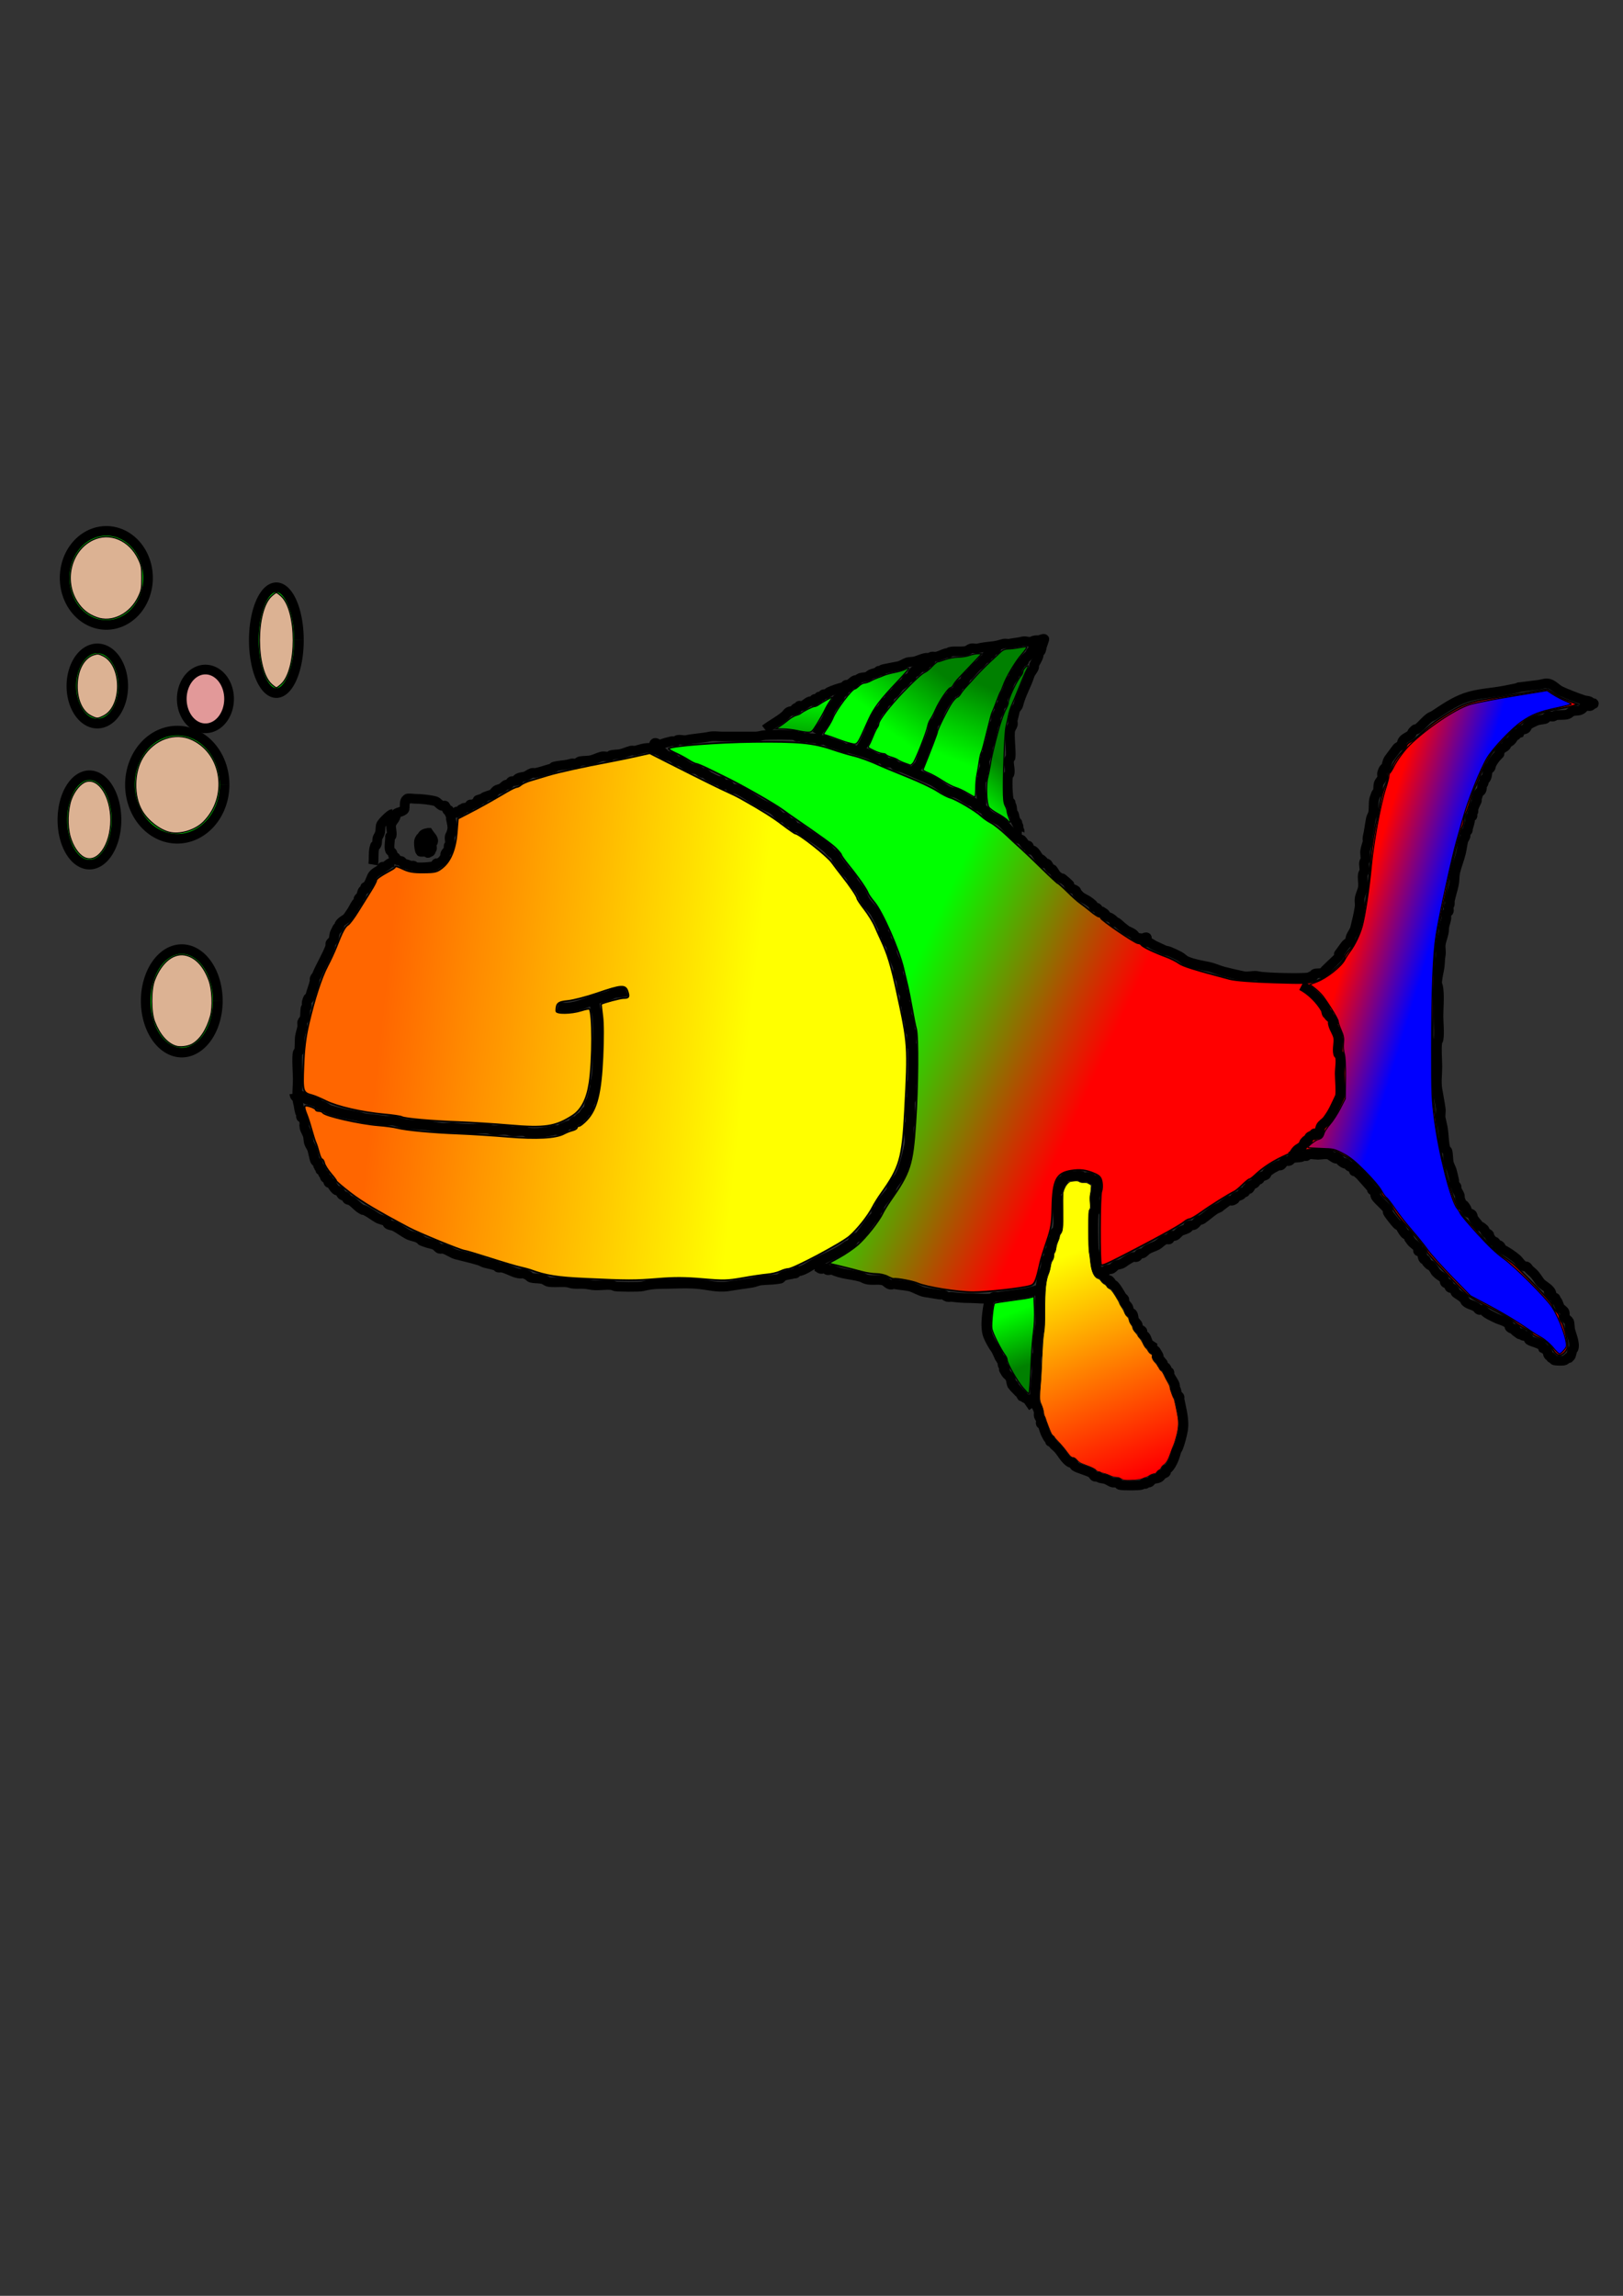<?xml version="1.0" encoding="UTF-8" standalone="no"?>
<!-- Created with Inkscape (http://www.inkscape.org/) -->

<svg
   width="210mm"
   height="297mm"
   viewBox="0 0 210 297"
   version="1.1"
   id="svg8942"
   inkscape:version="1.2.1 (9c6d41e410, 2022-07-14)"
   sodipodi:docname="ryba.svg"
   xmlns:inkscape="http://www.inkscape.org/namespaces/inkscape"
   xmlns:sodipodi="http://sodipodi.sourceforge.net/DTD/sodipodi-0.dtd"
   xmlns:xlink="http://www.w3.org/1999/xlink"
   xmlns="http://www.w3.org/2000/svg"
   xmlns:svg="http://www.w3.org/2000/svg">
  <rect x="0" y="0" width="210" height="297" fill="#333333" stroke="none"/>
  <sodipodi:namedview
     id="namedview8944"
     pagecolor="#ffffff"
     bordercolor="#000000"
     borderopacity="0.25"
     inkscape:showpageshadow="2"
     inkscape:pageopacity="0.0"
     inkscape:pagecheckerboard="0"
     inkscape:deskcolor="#d1d1d1"
     inkscape:document-units="mm"
     showgrid="false"
     inkscape:zoom="0.74564394"
     inkscape:cx="466.71069"
     inkscape:cy="406.36017"
     inkscape:window-width="1920"
     inkscape:window-height="1017"
     inkscape:window-x="1912"
     inkscape:window-y="-8"
     inkscape:window-maximized="1"
     inkscape:current-layer="layer1"
     showguides="false" />
  <defs
     id="defs8939">
    <linearGradient
       inkscape:collect="always"
       id="linearGradient10319">
      <stop
         style="stop-color:#008000;stop-opacity:1;"
         offset="0"
         id="stop10315" />
      <stop
         style="stop-color:#00ff00;stop-opacity:1"
         offset="1"
         id="stop10317" />
    </linearGradient>
    <linearGradient
       inkscape:collect="always"
       id="linearGradient10311">
      <stop
         style="stop-color:#008000;stop-opacity:1;"
         offset="0"
         id="stop10307" />
      <stop
         style="stop-color:#00ff00;stop-opacity:1"
         offset="1"
         id="stop10309" />
    </linearGradient>
    <linearGradient
       inkscape:collect="always"
       id="linearGradient10305">
      <stop
         style="stop-color:#008000;stop-opacity:1;"
         offset="0"
         id="stop10301" />
      <stop
         style="stop-color:#00ff00;stop-opacity:1"
         offset="1"
         id="stop10303" />
    </linearGradient>
    <linearGradient
       inkscape:collect="always"
       id="linearGradient10289">
      <stop
         style="stop-color:#00ff00;stop-opacity:1;"
         offset="0"
         id="stop10285" />
      <stop
         style="stop-color:#008000;stop-opacity:1"
         offset="1"
         id="stop10287" />
    </linearGradient>
    <linearGradient
       inkscape:collect="always"
       id="linearGradient10283">
      <stop
         style="stop-color:#008000;stop-opacity:1;"
         offset="0"
         id="stop10279" />
      <stop
         style="stop-color:#00ff00;stop-opacity:1"
         offset="1"
         id="stop10281" />
    </linearGradient>
    <linearGradient
       inkscape:collect="always"
       id="linearGradient10257">
      <stop
         style="stop-color:#00ff00;stop-opacity:1;"
         offset="0"
         id="stop10253" />
      <stop
         style="stop-color:#008000;stop-opacity:1"
         offset="1"
         id="stop10255" />
    </linearGradient>
    <linearGradient
       inkscape:collect="always"
       id="linearGradient10178">
      <stop
         style="stop-color:#ffff00;stop-opacity:1;"
         offset="0"
         id="stop10174" />
      <stop
         style="stop-color:#ff0000;stop-opacity:1"
         offset="1"
         id="stop10176" />
    </linearGradient>
    <linearGradient
       inkscape:collect="always"
       id="linearGradient9996">
      <stop
         style="stop-color:#0000ff;stop-opacity:1;"
         offset="0"
         id="stop9992" />
      <stop
         style="stop-color:#0000ff;stop-opacity:0;"
         offset="1"
         id="stop9994" />
    </linearGradient>
    <linearGradient
       inkscape:collect="always"
       id="linearGradient9915">
      <stop
         style="stop-color:#00ff00;stop-opacity:1;"
         offset="0"
         id="stop9911" />
      <stop
         style="stop-color:#ff0000;stop-opacity:1"
         offset="1"
         id="stop9913" />
    </linearGradient>
    <linearGradient
       inkscape:collect="always"
       id="linearGradient9703">
      <stop
         style="stop-color:#ff6600;stop-opacity:1;"
         offset="0"
         id="stop9699" />
      <stop
         style="stop-color:#ffff00;stop-opacity:1"
         offset="1"
         id="stop9701" />
    </linearGradient>
    <linearGradient
       inkscape:collect="always"
       xlink:href="#linearGradient9703"
       id="linearGradient9705"
       x1="269.23"
       y1="401.331"
       x2="307.62"
       y2="405.69"
       gradientUnits="userSpaceOnUse"
       gradientTransform="matrix(1.229,0,0,1.282,-280.986,-387.275)" />
    <linearGradient
       inkscape:collect="always"
       xlink:href="#linearGradient9915"
       id="linearGradient9917"
       x1="325.39"
       y1="398.481"
       x2="345.167"
       y2="408.069"
       gradientUnits="userSpaceOnUse"
       gradientTransform="matrix(1.229,0,0,1.282,-280.986,-387.275)" />
    <linearGradient
       inkscape:collect="always"
       xlink:href="#linearGradient9996"
       id="linearGradient9998"
       x1="374.941"
       y1="411.095"
       x2="367.117"
       y2="408.606"
       gradientUnits="userSpaceOnUse"
       gradientTransform="matrix(1.229,0,0,1.282,-280.986,-387.275)" />
    <linearGradient
       inkscape:collect="always"
       xlink:href="#linearGradient10178"
       id="linearGradient10180"
       x1="341.868"
       y1="428.402"
       x2="350.166"
       y2="450.451"
       gradientUnits="userSpaceOnUse"
       gradientTransform="matrix(1.229,0,0,1.282,-280.986,-387.275)" />
    <linearGradient
       inkscape:collect="always"
       xlink:href="#linearGradient10257"
       id="linearGradient10259"
       x1="334.756"
       y1="434.685"
       x2="336.653"
       y2="439.901"
       gradientUnits="userSpaceOnUse"
       gradientTransform="matrix(1.229,0,0,1.282,-280.986,-387.275)" />
    <linearGradient
       inkscape:collect="always"
       xlink:href="#linearGradient10283"
       id="linearGradient10277"
       x1="330.014"
       y1="375.652"
       x2="326.695"
       y2="379.327"
       gradientUnits="userSpaceOnUse"
       gradientTransform="matrix(1.229,0,0,1.282,-280.986,-387.275)" />
    <linearGradient
       inkscape:collect="always"
       xlink:href="#linearGradient10289"
       id="linearGradient10291"
       x1="314.011"
       y1="372.214"
       x2="313.537"
       y2="378.023"
       gradientUnits="userSpaceOnUse"
       gradientTransform="matrix(1.229,0,0,1.282,-280.986,-387.275)" />
    <linearGradient
       inkscape:collect="always"
       xlink:href="#linearGradient10305"
       id="linearGradient10299"
       x1="327.643"
       y1="370.081"
       x2="323.495"
       y2="376.008"
       gradientUnits="userSpaceOnUse"
       gradientTransform="matrix(1.229,0,0,1.282,-280.986,-387.275)" />
    <linearGradient
       inkscape:collect="always"
       xlink:href="#linearGradient10311"
       id="linearGradient10313"
       x1="332.267"
       y1="371.266"
       x2="329.303"
       y2="378.853"
       gradientUnits="userSpaceOnUse"
       gradientTransform="matrix(1.229,0,0,1.282,-280.986,-387.275)" />
    <linearGradient
       inkscape:collect="always"
       xlink:href="#linearGradient10319"
       id="linearGradient10321"
       x1="327.762"
       y1="370.081"
       x2="323.258"
       y2="376.6"
       gradientUnits="userSpaceOnUse"
       gradientTransform="matrix(1.229,0,0,1.282,-280.986,-387.275)" />
  </defs>
  <g
     inkscape:label="Warstwa 1"
     inkscape:groupmode="layer"
     id="layer1">
    <path
       style="fill:none;stroke:#000000;stroke-width:1.255px;stroke-linecap:butt;stroke-linejoin:miter;stroke-opacity:1"
       d="m 52.367,104.552 c -0.009,0.48 -0.987,0.481 -1.166,0.76 -0.054,0.084 0.031,0.208 0,0.304 -0.151,0.471 -0.43,0.586 -0.583,1.064 -0.106,0.332 0.22,1.291 0,1.52 -0.034,0.034 -0.111,-0.034 -0.146,0 -0.034,0.034 0,0.101 0,0.152 0,0.405 -0.171,1.315 0,1.672 0.061,0.128 0.23,0.176 0.291,0.304 0.062,0.13 0.083,0.326 0.146,0.456 0.303,0.633 -0.01,-0.162 0.291,0.152 0.077,0.08 0.069,0.224 0.146,0.304 0.114,0.119 0.439,0.102 0.583,0.152 0.13,0.044 0.161,0.259 0.291,0.304 0.359,0.125 0.53,0.124 0.874,0.304 0.117,0.06 0.321,-0.06 0.437,0 0.061,0.034 0.081,0.129 0.146,0.152 0.398,0.139 2.296,0.019 2.623,-0.152 0.606,-0.316 -0.156,0.01 0.146,-0.304 0.069,-0.072 0.204,0.044 0.291,0 0.095,-0.05 0.542,-0.37 0.583,-0.456 0.053,-0.111 0.254,-0.34 0.291,-0.456 0.031,-0.096 -0.031,-0.208 0,-0.304 0.064,-0.201 0.344,-0.414 0.437,-0.608 0.065,-0.136 -0.046,-0.312 0,-0.456 0.022,-0.068 0.124,-0.084 0.146,-0.152 0.102,-0.317 -0.078,-0.738 0,-1.064 0.026,-0.11 0.097,-0.203 0.146,-0.304 0.049,-0.152 0.108,-0.3 0.146,-0.456 0.12,-0.5 -0.055,-1.048 -0.146,-1.52 -0.038,-0.199 0.087,-0.426 0,-0.608 -0.022,-0.044 -0.124,0.044 -0.146,0 -0.043,-0.091 0.031,-0.208 0,-0.304 -0.152,-0.474 -0.097,0.051 -0.291,-0.152 -0.109,-0.113 -0.209,-0.522 -0.291,-0.608 -0.103,-0.108 -0.299,0.048 -0.437,0 -0.307,-0.107 -0.537,-0.52 -0.874,-0.608 -0.689,-0.18 -1.87,-0.304 -2.623,-0.304 -0.158,0 -0.917,-0.108 -1.02,0 -0.034,0.034 0.034,0.116 0,0.152 -0.034,0.034 -0.111,-0.034 -0.146,0 -0.193,0.201 -0.146,0.878 -0.146,1.064 z"
       id="path9465" />
    <path
       style="fill:none;stroke:#000000;stroke-width:1.255px;stroke-linecap:butt;stroke-linejoin:miter;stroke-opacity:1"
       d="m 55.427,107.743 c -0.488,0.093 -0.719,0.121 -0.874,0.608 -0.015,0.048 0.034,0.116 0,0.152 -0.301,0.315 0.012,-0.481 -0.291,0.152 -0.135,0.282 -0.005,1.362 0.146,1.52 0.057,0.059 0.494,0 0.583,0 0.119,0 0.7,0.059 0.728,0 0.043,-0.091 -0.043,-0.213 0,-0.304 0.022,-0.044 0.124,0.044 0.146,0 0.089,-0.186 -0.063,-0.562 0,-0.76 0.022,-0.068 0.115,-0.088 0.146,-0.152 0.194,-0.405 -0.342,-0.839 -0.583,-1.216 z"
       id="path9467" />
    <path
       style="fill:none;stroke:#000000;stroke-width:1.255px;stroke-linecap:butt;stroke-linejoin:miter;stroke-opacity:1"
       d="m 54.844,108.351 c 0.114,-0.17 0.117,1.49 0.146,1.368 0.06,-0.251 0.173,-0.503 0.146,-0.76 -0.024,-0.225 -0.389,-0.811 -0.291,-0.608 0.393,0.819 0.437,0.652 0.437,1.216 0,0.055 -0.139,0.908 0.146,0.76 0.29,-0.151 0.348,-0.981 0.291,-1.216 -0.004,-0.015 -0.405,0 -0.437,0"
       id="path9469" />
    <path
       style="fill:none;stroke:#000000;stroke-width:1.255px;stroke-linecap:butt;stroke-linejoin:miter;stroke-opacity:1"
       d="m 86.023,96.8 c -0.854,0.126 -1.772,-0.148 -2.623,0 -0.409,0.071 -0.778,0.203 -1.166,0.304 -0.188,0.049 -0.394,-0.049 -0.583,0 -0.473,0.123 -0.965,0.37 -1.457,0.456 -0.366,0.063 -0.814,0.029 -1.166,0.152 -0.065,0.024 -0.079,0.135 -0.146,0.152 -0.32,0.083 -0.7,-0.083 -1.02,0 -0.441,0.115 -0.876,0.343 -1.311,0.456 -0.464,0.121 -0.989,0.071 -1.457,0.152 -0.214,0.039 -0.37,0.26 -0.583,0.304 -0.191,0.039 -0.398,-0.064 -0.583,0 -0.565,0.197 -1.154,0.201 -1.748,0.304 -1.279,0.222 0.223,0.056 -0.728,0.304 -0.692,0.181 -1.475,0.485 -2.185,0.608 -0.144,0.024 -0.296,-0.039 -0.437,0 -0.203,0.053 -0.663,0.383 -0.874,0.456 -0.125,0.044 -0.818,0.094 -1.02,0.304 -0.262,0.273 0.629,0.112 -0.291,0.304 -0.143,0.029 -0.296,-0.039 -0.437,0 -0.164,0.044 -0.284,0.376 -0.437,0.456 -0.087,0.044 -0.204,-0.044 -0.291,0 -0.198,0.103 -0.385,0.353 -0.583,0.456 -0.294,0.153 -0.474,0.105 -0.728,0.304 -0.165,0.129 -0.253,0.36 -0.437,0.456 -0.221,0.115 -1.038,0.323 -1.166,0.456 -0.034,0.034 0.034,0.116 0,0.152 -0.069,0.072 -0.199,-0.034 -0.291,0 -1.104,0.384 0.053,-0.055 -0.291,0.304 -0.094,0.098 -0.709,0.37 -0.874,0.456 -0.087,0.044 -0.223,-0.072 -0.291,0 -0.073,0.076 -0.073,0.228 -0.146,0.304 -0.101,0.105 -0.628,0.048 -0.728,0.152 -0.034,0.034 0.034,0.116 0,0.152 -0.069,0.072 -0.223,-0.072 -0.291,0 -0.073,0.076 -0.073,0.228 -0.146,0.304 -0.073,0.076 -0.364,-0.076 -0.437,0 -0.194,0.203 0.243,0.152 -0.146,0.152"
       id="path9471" />
    <path
       style="fill:none;stroke:#000000;stroke-width:1.255px;stroke-linecap:butt;stroke-linejoin:miter;stroke-opacity:1"
       d="m 51.056,111.543 c -0.661,-0.044 -0.859,0.372 -1.311,0.608 -0.087,0.044 -0.223,-0.072 -0.291,0 -0.301,0.315 0.461,-0.015 -0.146,0.304 -0.324,0.169 -0.961,0.485 -1.166,0.912 -0.216,0.451 -0.328,0.95 -0.728,1.368 -0.034,0.034 -0.111,-0.034 -0.146,0 -0.069,0.072 0.069,0.233 0,0.304 -0.077,0.08 -0.215,0.072 -0.291,0.152 -0.139,0.145 -0.179,0.585 -0.291,0.76 -0.076,0.119 -0.23,0.176 -0.291,0.304 -0.043,0.091 0.043,0.213 0,0.304 -0.061,0.128 -0.209,0.189 -0.291,0.304 -0.269,0.375 -0.443,0.843 -0.728,1.216 -0.148,0.193 -0.382,0.62 -0.583,0.76 -0.269,0.187 -0.717,0.431 -0.874,0.76 -0.022,0.044 0,0.101 0,0.152 -0.049,0.101 -0.085,0.21 -0.146,0.304 -0.41,0.641 0.25,-0.826 -0.437,0.608 -0.141,0.295 -0.063,0.746 -0.291,1.064 -0.082,0.115 -0.23,0.176 -0.291,0.304 -0.043,0.091 0.024,0.205 0,0.304 -0.146,0.608 -0.605,1.414 -0.874,1.976 -0.295,0.616 -0.627,1.18 -0.874,1.824 -0.065,0.17 -0.236,0.283 -0.291,0.456 -0.031,0.096 0.019,0.205 0,0.304 -0.128,0.669 -0.429,1.333 -0.583,1.976 -0.2,0.836 -0.124,-0.384 -0.437,0.76 -0.053,0.195 0.038,0.409 0,0.608 -0.013,0.07 -0.127,0.083 -0.146,0.152 -0.098,0.357 -0.026,0.994 -0.146,1.368 -0.055,0.173 -0.236,0.283 -0.291,0.456 -0.061,0.192 0.038,0.409 0,0.608 -0.08,0.417 -0.211,0.799 -0.291,1.216 -0.089,0.462 -0.011,1.555 -0.146,1.976 -0.022,0.068 -0.124,0.084 -0.146,0.152 -0.167,0.521 0,2.754 0,3.496 0,0.588 -0.15,2.419 0,2.888 0.144,0.45 0.151,0.928 0.291,1.368 0.022,0.068 0.129,0.082 0.146,0.152 0.035,0.147 -0.065,0.32 0,0.456 0.049,0.101 0.231,0.058 0.291,0.152 0.021,0.034 0.114,1.084 0.146,1.216 0.086,0.359 0.351,0.705 0.437,1.064 0.068,0.284 0.058,0.636 0.146,0.912 0.096,0.3 0.357,0.577 0.437,0.912 0.102,0.425 0.189,0.79 0.291,1.216 0.09,0.377 0.399,0.376 0.437,0.456 0.043,0.091 -0.031,0.208 0,0.304 0.022,0.068 0.115,0.088 0.146,0.152 0.022,0.044 -0.034,0.116 0,0.152 0.034,0.034 0.124,-0.044 0.146,0 0.043,0.091 -0.043,0.213 0,0.304 0.022,0.044 0.111,-0.034 0.146,0 0.084,0.088 0.207,0.52 0.291,0.608 0.034,0.034 0.124,-0.044 0.146,0 0.043,0.091 -0.031,0.208 0,0.304 0.075,0.234 0.318,0.118 0.437,0.304 0.054,0.084 -0.031,0.208 0,0.304 0.094,0.294 0.248,0.053 0.437,0.152 0.043,0.024 -0.027,0.11 0,0.152 0.172,0.27 0.34,0.557 0.583,0.76 0.12,0.1 0.317,0.052 0.437,0.152 0.137,0.114 0.168,0.327 0.291,0.456 0.154,0.16 0.429,0.144 0.583,0.304 0.077,0.08 0.059,0.236 0.146,0.304 0.123,0.096 0.304,0.072 0.437,0.152 0.498,0.297 0.822,0.758 1.311,1.064 0.637,0.398 -0.105,-0.131 0.728,0.304 0.507,0.264 0.96,0.629 1.457,0.912 0.364,0.207 0.81,0.233 1.166,0.456 0.093,0.058 0.059,0.236 0.146,0.304 0.246,0.192 0.599,0.161 0.874,0.304 0.604,0.315 1.152,0.753 1.748,1.064 0.408,0.213 0.903,0.243 1.311,0.456 1.071,0.558 -0.347,0.082 1.166,0.608 0.28,0.097 0.739,0.158 1.02,0.304 0.176,0.092 0.399,0.408 0.583,0.456 0.141,0.039 0.294,-0.029 0.437,0 0.583,0.122 1.156,0.605 1.748,0.76 0.934,0.244 1.97,0.465 2.914,0.76 0.25,0.079 0.478,0.225 0.728,0.304 0.501,0.157 1.136,0.213 1.603,0.456 0.061,0.034 0.079,0.135 0.146,0.152 0.141,0.039 0.293,-0.024 0.437,0 0.748,0.13 1.437,0.63 2.185,0.76 0.684,0.119 0.232,-0.2 1.02,0.152 0.577,0.258 0.26,0.364 0.874,0.456 0.425,0.063 0.9,0.029 1.311,0.152 0.209,0.062 0.377,0.232 0.583,0.304 0.547,0.19 2.201,-0.044 2.768,0.152 0.678,0.236 1.321,0.09 2.04,0.152 0.342,0.029 0.679,0.112 1.02,0.152 0.815,0.095 1.663,-0.106 2.477,0 0.152,0.019 0.286,0.121 0.437,0.152 0.326,0.068 3.092,0.105 3.497,0 0.745,-0.194 1.532,-0.304 2.331,-0.304 1.583,0 3.232,-0.137 4.808,0 1.306,0.113 2.599,0.503 3.934,0.304 1.027,-0.153 2.038,-0.323 3.06,-0.456 0.397,-0.052 0.768,-0.258 1.166,-0.304 0.673,-0.078 1.367,-0.064 2.04,-0.152 1.182,-0.154 0.041,-0.073 1.02,-0.456 0.419,-0.164 0.886,-0.157 1.311,-0.304 0.264,0.092 0.271,-0.246 0.437,-0.304 0.092,-0.034 0.194,0 0.291,0 0.146,-0.051 0.296,-0.089 0.437,-0.152 0.565,-0.252 1.061,-0.629 1.603,-0.912 1.291,-0.674 2.795,-1.237 3.934,-2.128 0.46,-0.36 0.182,0.114 0.728,-0.456 0.124,-0.129 0.157,-0.339 0.291,-0.456 0.707,-0.615 0.428,0.015 0.874,-0.608 0.477,-0.663 0.946,-1.336 1.457,-1.976 0.132,-0.165 0.335,-0.269 0.437,-0.456 0.099,-0.181 0.056,-0.421 0.146,-0.608 0.061,-0.128 0.221,-0.181 0.291,-0.304 0.079,-0.137 0.077,-0.313 0.146,-0.456 0.192,-0.402 1.032,-1.308 1.311,-1.672 0.211,-0.275 0.116,-0.44 0.291,-0.76 0.249,-0.454 0.583,-0.81 0.874,-1.216 0.587,-0.816 1.267,-3.9 1.311,-4.104 0.179,-0.821 -0.158,-1.758 0,-2.584 0.021,-0.111 0.128,-0.192 0.146,-0.304 0.067,-0.421 0,-0.936 0,-1.368 0,-0.424 -0.102,-1.095 0,-1.52 0.026,-0.11 0.119,-0.194 0.146,-0.304 0.136,-0.569 -0.093,-1.245 0,-1.824 0.026,-0.158 0.108,-0.3 0.146,-0.456 0.053,-0.222 0.077,-4.166 0,-4.408 -0.022,-0.068 -0.129,-0.082 -0.146,-0.152 -0.126,-0.524 0.126,-1.147 0,-1.672 -0.017,-0.069 -0.124,-0.084 -0.146,-0.152 -0.115,-0.361 -0.032,-0.861 -0.146,-1.216 -0.021,-0.067 -0.105,-0.524 -0.146,-0.608 -0.031,-0.064 -0.124,-0.084 -0.146,-0.152 -0.061,-0.192 0.038,-0.409 0,-0.608 -0.01,-0.052 -0.112,-0.808 -0.146,-0.912 -0.022,-0.068 -0.129,-0.082 -0.146,-0.152 -0.08,-0.334 0.08,-0.73 0,-1.064 -0.053,-0.22 -0.239,-0.388 -0.291,-0.608 -0.098,-0.411 -0.077,-0.787 -0.146,-1.216 -0.036,-0.223 -0.223,-0.393 -0.291,-0.608 -0.413,-1.291 0.023,-0.01 -0.146,-1.064 -0.082,-0.514 -0.582,-1.314 -0.728,-1.824 -0.085,-0.295 -0.074,-0.613 -0.146,-0.912 -0.096,-0.399 -0.426,-0.584 -0.583,-0.912 -0.089,-0.187 -0.056,-0.421 -0.146,-0.608 -0.061,-0.128 -0.24,-0.171 -0.291,-0.304 -0.054,-0.141 0.046,-0.312 0,-0.456 -0.084,-0.263 -1.071,-2.157 -1.166,-2.28 -0.351,-0.458 -0.856,-0.883 -1.166,-1.368 -0.269,-0.422 -0.348,-0.807 -0.583,-1.216 -0.267,-0.463 -0.727,-0.91 -1.02,-1.368 -0.454,-0.71 0.285,0.182 -0.437,-0.76 -0.16,-0.209 -0.438,-0.382 -0.583,-0.608 -0.304,-0.475 -0.717,-0.894 -1.02,-1.368 -0.12,-0.189 -0.152,-0.434 -0.291,-0.608 -0.112,-0.141 -0.3,-0.19 -0.437,-0.304 -0.215,-0.179 -0.368,-0.429 -0.583,-0.608 -0.837,-0.698 -1.682,-1.279 -2.623,-1.824 -0.365,-0.212 -0.646,-0.565 -1.02,-0.76 -0.179,-0.093 -0.416,-0.034 -0.583,-0.152 -0.146,-0.101 -0.155,-0.342 -0.291,-0.456 -0.12,-0.1 -0.305,-0.07 -0.437,-0.152 -0.236,-0.147 -0.337,-0.48 -0.583,-0.608 -0.087,-0.044 -0.205,0.044 -0.291,0 -0.334,-0.174 -0.719,-0.677 -1.02,-0.912 -0.507,-0.397 -1.192,-0.589 -1.748,-0.912 -1.007,-0.584 -2.002,-1.351 -3.06,-1.824 -0.228,-0.102 -0.522,-0.01 -0.728,-0.152 -0.171,-0.119 -0.237,-0.404 -0.437,-0.456 -0.35,-0.092 -0.452,0.136 -0.728,-0.152 -0.077,-0.08 -0.055,-0.241 -0.146,-0.304 -0.081,-0.056 -0.197,0.024 -0.291,0 -0.416,-0.109 -0.927,-0.408 -1.311,-0.608 -0.16,-0.084 -0.43,-0.403 -0.583,-0.456 -0.092,-0.034 -0.199,0.034 -0.291,0 -0.232,-0.081 -0.457,-0.385 -0.728,-0.456 -0.249,-0.065 -0.493,-0.054 -0.728,-0.152 -0.487,-0.203 -0.996,-0.719 -1.457,-0.912 -0.09,-0.039 -0.199,0.034 -0.291,0 -0.193,-0.067 -0.397,-0.359 -0.583,-0.456 -0.27,-0.141 -0.618,-0.215 -0.874,-0.304 -0.097,-0.051 -0.194,-0.101 -0.291,-0.152 0,-0.051 0.04,-0.124 0,-0.152 C 85.588,97.206 85.402,97.28 85.149,97.104 84.921,96.945 84.566,97.059 84.566,96.8"
       id="path9473" />
    <path
       style="fill:none;stroke:#000000;stroke-width:1.255px;stroke-linecap:butt;stroke-linejoin:miter;stroke-opacity:1"
       d="m 38.089,141.484 c 0.101,0.935 0.733,0.104 1.02,0.304 0.114,0.08 0.174,0.23 0.291,0.304 0.395,0.247 0.891,0.281 1.311,0.456 0.202,0.084 0.429,0.144 0.583,0.304 0.034,0.034 -0.043,0.129 0,0.152 0.087,0.044 0.197,-0.024 0.291,0 0.412,0.108 0.757,0.486 1.166,0.608 1.1,0.328 2.23,0.593 3.351,0.76 0.396,0.059 0.768,0.252 1.166,0.304 0.829,0.108 1.652,0.16 2.477,0.304 0.378,0.066 0.788,-0.066 1.166,0 0.59,0.103 1.14,0.393 1.748,0.456 0.82,0.086 1.656,0.074 2.477,0.152 0.637,0.06 1.264,0.222 1.894,0.304 0.574,0.075 1.175,-0.075 1.748,0 0.878,0.114 1.567,0.152 2.477,0.152 0.604,0 1.295,-0.089 1.894,0 0.198,0.029 0.384,0.126 0.583,0.152 0.622,0.081 1.272,-0.081 1.894,0 0.199,0.024 0.384,0.126 0.583,0.152 0.525,0.068 1.079,-0.078 1.603,0 0.152,0.024 0.286,0.125 0.437,0.152 1.105,0.192 2.462,-0.034 3.497,-0.304 0.188,-0.049 0.394,0.049 0.583,0 0.264,0.092 0.271,-0.246 0.437,-0.304 0.092,-0.034 0.205,0.044 0.291,0 0.043,-0.024 -0.034,-0.116 0,-0.152 0.015,-0.015 0.931,-0.211 1.02,-0.304 0.077,-0.08 0.069,-0.224 0.146,-0.304 0.136,-0.142 0.592,-0.162 0.728,-0.304 0.034,-0.034 -0.034,-0.116 0,-0.152 0.124,-0.129 0.313,-0.175 0.437,-0.304 0.178,-0.185 0.259,-0.423 0.437,-0.608 0.077,-0.08 0.231,-0.058 0.291,-0.152 0.089,-0.14 0.105,-0.588 0.146,-0.76 0.053,-0.22 0.223,-0.393 0.291,-0.608 0.17,-0.533 0.309,-1.139 0.437,-1.672 0.035,-0.147 -0.046,-0.312 0,-0.456 0.356,-1.115 0.291,-2.304 0.291,-3.496 0,-1.635 0.173,-3.392 0,-5.016 8.13e-4,-0.476 -0.236,-0.904 -0.291,-1.368 -0.115,-0.962 0.151,-0.292 -0.146,-0.912"
       id="path9475" />
    <path
       style="fill:none;stroke:#000000;stroke-width:1.255px;stroke-linecap:butt;stroke-linejoin:miter;stroke-opacity:1"
       d="m 72.182,130.237 c 1.65,0.409 3.272,-0.378 4.808,-0.912 0.8,-0.278 1.609,-0.383 2.331,-0.76 0.308,-0.161 1.284,-0.142 1.748,-0.304"
       id="path9477" />
    <path
       style="fill:none;stroke:#000000;stroke-width:1.255px;stroke-linecap:butt;stroke-linejoin:miter;stroke-opacity:1"
       d="m 48.288,111.847 c 0.104,-0.605 4.45e-4,-1.522 0.146,-2.128 0.176,-0.734 0.069,0.01 0.291,-0.456 0.123,-0.256 0.035,-0.681 0.146,-0.912 0.093,-0.195 0.227,-0.405 0.291,-0.608 0.076,-0.237 0.045,-0.853 0.146,-1.064 0.145,-0.303 1.184,-1.368 1.457,-1.368"
       id="path9479" />
    <path
       style="fill:none;stroke:#000000;stroke-width:1.255px;stroke-linecap:butt;stroke-linejoin:miter;stroke-opacity:1"
       d="m 84.566,96.496 c 0.118,-0.865 0.61,-0.014 0.874,-0.152 0.431,-0.225 0.954,-0.325 1.457,-0.456 0.188,-0.049 0.398,0.064 0.583,0 0.065,-0.023 0.08,-0.129 0.146,-0.152 0.345,-0.12 0.809,0.074 1.166,0 1.026,-0.214 2.036,-0.242 3.06,-0.456 0.49,-0.102 1.102,0 1.603,0 1.408,0 2.817,0 4.225,0 0.408,0 0.617,-0.068 1.02,-0.152 0.532,-0.111 3.97,-0.089 4.225,0 0.065,0.023 0.084,0.12 0.146,0.152 0.174,0.091 0.394,-0.049 0.583,0 0.067,0.017 0.08,0.129 0.146,0.152 0.219,0.076 0.51,-0.076 0.728,0 0.423,0.147 0.817,0.031 1.166,0.152 0.103,0.036 0.185,0.13 0.291,0.152 0.238,0.05 0.493,-0.061 0.728,0 0.211,0.055 0.377,0.232 0.583,0.304 0.533,0.185 1.249,0.348 1.748,0.608 0.061,0.032 0.08,0.129 0.146,0.152 0.219,0.076 0.51,-0.076 0.728,0 0.794,0.276 1.67,0.444 2.477,0.76 0.409,0.16 0.874,0.517 1.311,0.608 0.143,0.029 0.302,-0.056 0.437,0 0.687,0.286 -0.083,0.317 0.583,0.456 0.272,0.057 0.63,0.024 0.874,0.152 0.123,0.064 0.166,0.246 0.291,0.304 0.323,0.15 0.69,0.172 1.02,0.304 1.191,0.478 2.312,1.025 3.497,1.52 0.855,0.357 1.731,1.228 2.477,1.52 0.232,0.091 0.494,0.07 0.728,0.152 0.682,0.237 1.262,0.734 1.894,1.064 0.137,0.072 0.309,0.063 0.437,0.152 0.171,0.119 0.26,0.346 0.437,0.456 0.577,0.361 0.006,-0.449 0.583,0.152 0.035,0.034 -0.034,0.116 0,0.152 0.077,0.08 0.205,0.084 0.291,0.152 0.648,0.507 -0.121,0.127 0.729,0.76 0.497,0.37 1.117,0.506 1.603,0.912 0.763,0.637 1.34,1.599 2.185,2.128 0.132,0.082 0.314,0.056 0.437,0.152 0.075,0.059 0.512,0.711 0.583,0.76 0.081,0.056 0.223,-0.072 0.291,0 0.109,0.113 0.037,0.343 0.146,0.456 0.109,0.113 0.305,0.07 0.437,0.152 0.337,0.211 0.51,0.607 0.728,0.912 0.786,1.093 -0.162,-0.321 0.583,0.456 0.077,0.08 0.055,0.241 0.146,0.304 0.081,0.056 0.199,-0.034 0.291,0 0.231,0.081 0.3,0.465 0.437,0.608 0.53,0.553 0.102,-0.161 0.437,0.304 0.195,0.271 0.303,0.565 0.583,0.76 1.262,0.877 -0.107,-0.346 1.166,0.76 0.865,0.752 -0.358,-0.222 0.583,0.76 0.109,0.113 0.5,0.218 0.583,0.304 0.077,0.08 0.097,0.203 0.146,0.304 0.146,0.152 0.276,0.322 0.437,0.456 0.292,0.244 0.706,0.39 1.02,0.608 0.126,0.088 0.497,0.367 0.583,0.456 0.077,0.08 0.059,0.236 0.146,0.304 0.123,0.096 0.317,0.052 0.437,0.152 0.137,0.114 0.151,0.346 0.291,0.456 0.078,0.06 0.194,0 0.291,0 0.146,0.101 0.313,0.175 0.437,0.304 0.077,0.08 0.059,0.236 0.146,0.304 0.123,0.096 0.3,0.081 0.437,0.152 0.15,0.079 0.503,0.29 0.583,0.456 0.022,0.044 -0.043,0.129 0,0.152 0.087,0.044 0.199,-0.034 0.291,0 0.114,0.039 0.665,0.561 0.728,0.608 0.198,0.147 0.389,0.304 0.583,0.456 0.291,0.152 0.603,0.268 0.874,0.456 0.171,0.119 0.253,0.36 0.437,0.456 0.222,0.115 0.497,0.061 0.728,0.152 1.142,-0.528 0.253,0.36 0.437,0.456 0.087,0.044 0.197,-0.024 0.291,0 0.316,0.082 0.578,0.314 0.874,0.456 0.437,0.203 0.874,0.405 1.311,0.608 0.194,0.051 0.395,0.079 0.583,0.152 0.371,0.145 0.945,0.417 1.311,0.608 0.313,0.163 0.552,0.464 0.874,0.608 0.91,0.407 1.98,0.565 2.914,0.76 0.64,0.134 1.264,0.443 1.894,0.608 0.847,0.221 1.766,0.429 2.623,0.608 0.602,0.125 1.299,-0.155 1.894,0 0.821,0.214 5.792,0.312 6.556,0.152 0.106,-0.024 0.186,-0.124 0.291,-0.152 0.094,-0.024 0.211,0.056 0.291,0 0.09,-0.063 0.049,-0.253 0.146,-0.304 0.233,-0.122 0.756,-0.015 1.02,-0.152 0.075,-0.039 2.028,-1.955 2.04,-1.976 0.646,-1.124 -0.447,0.241 0.437,-0.912 0.214,-0.28 0.451,-0.695 0.728,-0.912 0.087,-0.068 0.231,-0.058 0.291,-0.152 0.048,-0.075 0.108,-0.489 0.146,-0.608 0.136,-0.425 0.473,-0.76 0.583,-1.216 0.209,-0.873 0.459,-1.83 0.583,-2.736 0.048,-0.351 -0.048,-0.713 0,-1.064 0.072,-0.522 0.376,-1.006 0.437,-1.52 0.06,-0.5 -0.12,-1.172 0,-1.672 0.026,-0.11 0.111,-0.197 0.146,-0.304 0.117,-0.365 -0.09,-0.841 0,-1.216 0.026,-0.11 0.124,-0.193 0.146,-0.304 0.075,-0.39 -0.075,-0.826 0,-1.216 0.069,-0.36 0.179,-0.712 0.291,-1.064 0.056,-0.176 -0.042,-0.431 0,-0.608 0.188,-0.784 0.283,-1.629 0.437,-2.432 0.049,-0.256 0.242,-0.504 0.291,-0.76 0.111,-0.58 0.01,-1.258 0.146,-1.824 0.021,-0.087 0.252,-0.719 0.291,-0.76 0.035,-0.034 0.13,0.048 0.146,0 0.111,-0.346 0.032,-0.861 0.146,-1.216 0.089,-0.28 0.368,-0.473 0.437,-0.76 0.047,-0.197 -0.061,-0.416 0,-0.608 0.069,-0.215 0.138,-0.448 0.291,-0.608 0.035,-0.034 0.124,0.044 0.146,0 0.189,-0.395 0.169,-0.844 0.437,-1.216 0.33,-0.459 0.693,-0.913 1.02,-1.368 0.146,-0.203 0.437,-0.253 0.583,-0.456 0.092,-0.128 0.067,-0.319 0.146,-0.456 0.259,-0.45 0.829,-0.561 1.166,-0.912 0.077,-0.08 0.069,-0.224 0.146,-0.304 0.732,-0.764 0.154,0.024 0.728,-0.456 0.499,-0.417 0.938,-0.981 1.457,-1.368 0.177,-0.132 0.399,-0.184 0.583,-0.304 1.323,-0.862 2.583,-1.76 4.08,-2.28 1.614,-0.561 3.285,-0.596 4.954,-0.912 4.826,-0.915 -1.009,-0.039 4.517,-0.76 0.436,-0.057 0.885,-0.263 1.311,-0.152 0.563,0.147 0.965,0.656 1.457,0.912 0.658,0.343 2.369,0.994 3.06,1.216 0.237,0.076 0.497,0.061 0.729,0.152 0.203,0.079 0.583,0.531 0.583,0.304 0,-0.183 -0.275,0.236 -0.437,0.304 -0.135,0.056 -0.293,-0.025 -0.437,0 -0.762,0.132 -0.155,0.097 -0.728,0.456 -0.426,0.267 -0.867,0.072 -1.311,0.304 -0.157,0.082 -0.271,0.246 -0.437,0.304 -0.494,0.172 -1.095,0.046 -1.603,0.152 -0.106,0.022 -0.185,0.13 -0.291,0.152 -0.238,0.05 -0.511,-0.113 -0.729,0 -0.123,0.064 -0.164,0.251 -0.291,0.304 -0.215,0.09 -0.902,0.091 -1.311,0.304 -0.228,0.119 -0.875,0.382 -1.02,0.608 -0.06,0.094 -0.069,0.224 -0.146,0.304 -0.208,0.217 -0.501,0.126 -0.728,0.304 -0.087,0.068 -0.097,0.203 -0.146,0.304 -0.146,0.051 -0.309,0.063 -0.437,0.152 -0.042,0.028 0.033,0.116 0,0.152 -0.033,0.036 -0.111,-0.036 -0.146,0 -0.24,0.25 -0.286,0.513 -0.583,0.76 -0.137,0.114 -0.313,0.175 -0.437,0.304 -0.077,0.08 -0.069,0.224 -0.146,0.304 -0.298,0.311 -0.512,0.232 -0.728,0.608 -0.567,0.987 0.301,-0.01 -0.437,0.76 -0.279,0.291 -0.554,0.7 -0.728,1.064 -0.042,0.092 -0.085,0.393 -0.146,0.456 -0.194,0.203 -0.14,-0.322 -0.291,0.152 -0.118,0.368 -0.063,0.859 -0.291,1.216 -0.028,0.044 -0.124,-0.044 -0.146,0 -0.09,0.187 -0.071,0.414 -0.146,0.608 -0.028,0.066 -0.12,0.085 -0.146,0.152 -0.092,0.24 -0.01,0.545 -0.146,0.76 -0.076,0.119 -0.209,0.189 -0.291,0.304 -0.172,0.239 -0.176,0.52 -0.291,0.76 -0.077,0.162 0.078,0.142 0,0.304 -0.154,0.321 -0.347,0.687 -0.437,1.064 -0.023,0.098 0.033,0.208 0,0.304 -0.023,0.068 -0.124,0.084 -0.146,0.152 -0.046,0.144 0.103,0.348 0,0.456 -0.077,0.08 -0.243,0.05 -0.291,0.152 -0.065,0.136 0.028,0.307 0,0.456 -0.064,0.332 -0.212,0.732 -0.291,1.064 0.088,0.275 -0.236,0.283 -0.291,0.456 -0.042,0.137 0.042,0.319 0,0.456 -0.069,0.215 -0.239,0.388 -0.291,0.608 -0.119,0.499 -0.172,1.021 -0.291,1.52 -0.208,0.867 -0.526,1.587 -0.728,2.432 -0.107,0.445 -0.091,0.911 -0.146,1.368 -0.072,0.602 -0.296,1.235 -0.437,1.824 -0.049,0.203 -0.097,0.405 -0.146,0.608 0,0.152 0.028,0.307 0,0.456 -0.023,0.111 -0.125,0.193 -0.146,0.304 -0.037,0.199 0.108,0.44 0,0.608 -0.076,0.119 -0.248,0.168 -0.291,0.304 -0.061,0.192 0.033,0.408 0,0.608 -0.077,0.479 -0.291,0.854 -0.291,1.368 0,0.643 -0.348,1.326 -0.437,1.976 -0.06,0.439 0.084,0.932 0,1.368 -0.11,0.574 -0.068,0.956 -0.146,1.52 -0.076,0.554 -0.224,1.108 -0.291,1.672 -0.096,0.799 0.052,0.43 0.146,1.216 0.135,1.125 0,2.36 0,3.496 0,0.974 0.153,2.083 0,3.04 -0.019,0.112 -0.13,0.192 -0.146,0.304 -0.138,1.012 0,2.165 0,3.192 0,0.929 -0.144,1.982 0,2.888 0.138,0.862 0.317,1.71 0.437,2.584 0.054,0.393 -0.075,0.827 0,1.216 0.088,0.461 0.217,0.904 0.291,1.368 0.126,0.791 0.105,1.652 0.291,2.432 -0.088,0.275 0.236,0.283 0.291,0.456 0.076,0.238 0.102,1.093 0.146,1.368 0.068,0.427 0.34,0.809 0.437,1.216 0.091,0.379 0.219,0.836 0.291,1.216 0.028,0.149 -0.054,0.315 0,0.456 0.051,0.133 0.23,0.176 0.291,0.304 0.042,0.091 -0.033,0.208 0,0.304 0.087,0.273 0.361,0.597 0.437,0.912 0.023,0.098 -0.033,0.209 0,0.304 0.88,2.448 -0.014,-0.178 0.874,1.368 0.05,0.087 -0.033,0.208 0,0.304 0.095,0.297 0.575,0.242 0.728,0.456 0.092,0.128 0.067,0.318 0.146,0.456 0.16,0.278 0.388,0.507 0.583,0.76 0.446,0.582 0.107,0.084 0.583,0.456 0.42,0.329 0.189,0.22 0.437,0.608 0.223,0.349 0.083,-0.065 0.437,0.304 0.033,0.034 -0.028,0.11 0,0.152 0.135,0.211 0.265,0.429 0.437,0.608 0.354,0.369 0.214,-0.044 0.437,0.304 0.06,0.094 0.055,0.241 0.146,0.304 0.081,0.056 0.21,-0.056 0.291,0 0.532,0.37 -0.156,0.222 0.291,0.456 0.716,0.373 1.411,0.821 2.04,1.368 0.125,0.109 0.643,0.832 0.874,0.912 0.092,0.034 0.199,-0.034 0.291,0 0.196,0.068 0.276,0.322 0.437,0.456 0.767,0.64 0.75,0.739 1.311,1.52 0.379,0.527 1.173,0.775 1.457,1.368 0.277,0.577 -1.024,-0.765 0.291,0.608 0.077,0.08 0.231,0.058 0.291,0.152 0.054,0.084 -0.042,0.213 0,0.304 0.023,0.044 0.111,-0.034 0.146,0 0.207,0.216 0.274,0.657 0.437,0.912 0.131,0.205 0.528,0.378 0.583,0.608 0.121,0.506 -0.156,0.367 0.146,0.76 0.129,0.168 0.345,0.264 0.437,0.456 0.09,0.187 0.087,0.817 0.146,1.064 0.153,0.638 0.659,1.738 0.437,2.432 -0.023,0.068 -0.124,0.084 -0.146,0.152 -0.06,0.189 -0.138,0.751 -0.291,0.912 -0.033,0.034 -0.111,-0.034 -0.146,0 -0.033,0.034 0.033,0.116 0,0.152 -0.033,0.034 -0.102,-0.024 -0.146,0 -0.17,0.089 -0.268,0.216 -0.437,0.304 -0.185,0.096 -1.151,0.044 -1.311,0 -0.133,-0.034 -0.169,-0.24 -0.291,-0.304 -0.042,-0.024 -0.111,0.034 -0.146,0 -0.033,-0.034 0.033,-0.116 0,-0.152 -0.077,-0.08 -0.215,-0.072 -0.291,-0.152 -0.177,-0.184 -0.144,-0.607 -0.291,-0.76 -0.052,-0.054 -0.432,-0.147 -0.437,-0.152 -0.033,-0.034 0,-0.101 0,-0.152 -0.097,-0.101 -0.177,-0.224 -0.291,-0.304 -0.4,-0.278 -1.012,-0.376 -1.457,-0.608 -0.25,-0.13 -0.06,-0.295 -0.291,-0.456 -0.131,-0.302 -0.404,-0.059 -0.583,-0.152 -0.042,-0.024 0,-0.101 0,-0.152 -0.049,-0.051 -0.08,-0.129 -0.146,-0.152 -0.736,-0.256 0.303,0.617 -0.874,-0.304 -0.311,-0.243 0.474,-0.089 -0.146,-0.304 -0.092,-0.034 -0.204,0.044 -0.291,0 -0.524,-0.273 -0.107,-0.263 -0.437,-0.608 -0.364,-0.38 -1.139,-0.518 -1.603,-0.76 -0.379,-0.198 -0.81,-0.377 -1.166,-0.608 -0.206,-0.134 -0.36,-0.356 -0.583,-0.456 -0.134,-0.059 -0.302,0.056 -0.437,0 -0.127,-0.053 -0.182,-0.218 -0.291,-0.304 -0.415,-0.325 -1.079,-0.365 -1.457,-0.76 -0.077,-0.08 -0.069,-0.224 -0.146,-0.304 -0.279,-0.291 -0.694,-0.533 -1.02,-0.76 -0.274,-0.19 -0.096,-0.323 -0.437,-0.608 -0.12,-0.1 -0.328,-0.039 -0.437,-0.152 -0.109,-0.113 -0.037,-0.343 -0.146,-0.456 -0.109,-0.113 -0.328,-0.039 -0.437,-0.152 -0.109,-0.113 -0.067,-0.318 -0.146,-0.456 -0.17,-0.295 -0.49,-0.401 -0.728,-0.608 -0.623,-0.542 -0.27,-0.314 -0.728,-0.912 -0.577,-0.752 0.028,0.182 -0.729,-0.608 -0.177,-0.185 -0.068,-0.34 -0.291,-0.456 -0.042,-0.024 -0.111,0.034 -0.146,0 -0.245,-0.256 -0.151,-0.865 -0.437,-1.064 -0.081,-0.056 -0.223,0.072 -0.291,0 -0.069,-0.072 0.031,-0.208 0,-0.304 -0.109,-0.341 -0.651,-0.621 -0.874,-0.912 -0.722,-0.942 0.017,-0.049 -0.437,-0.76 -0.223,-0.349 -0.083,0.065 -0.437,-0.304 -0.215,-0.224 -0.412,-0.645 -0.583,-0.912 -0.223,-0.349 -0.083,0.065 -0.437,-0.304 -0.214,-0.223 -1.024,-1.224 -1.166,-1.52 -0.043,-0.091 0.043,-0.213 0,-0.304 -0.23,-0.479 -1.474,-1.422 -1.603,-1.824 -0.115,-0.361 0.172,-0.276 -0.146,-0.608 -0.077,-0.08 -0.215,-0.072 -0.291,-0.152 -0.035,-0.034 0.022,-0.107 0,-0.152 -0.052,-0.109 -1.555,-1.784 -1.603,-1.824 -0.19,-0.158 -0.366,-0.343 -0.583,-0.456 -0.043,-0.024 -0.111,0.034 -0.146,0 -0.069,-0.072 0.069,-0.233 0,-0.304 -0.034,-0.034 -0.111,0.034 -0.146,0 -0.077,-0.08 -0.069,-0.224 -0.146,-0.304 -0.069,-0.072 -0.211,0.056 -0.291,0 -0.114,-0.08 -0.181,-0.218 -0.291,-0.304 -0.67,-0.524 0.153,0.309 -0.728,-0.304 -0.171,-0.119 -0.26,-0.346 -0.437,-0.456 -0.728,-0.456 0,0.228 -0.437,0 -0.236,-0.123 -0.481,-0.327 -0.728,-0.456 -0.296,-0.154 -1.134,0 -1.457,0 -0.372,0 -1.138,-0.166 -1.457,0 -0.043,0.024 0.034,0.116 0,0.152 -0.059,0.061 -0.355,-0.029 -0.437,0 -0.103,0.034 -0.185,0.13 -0.291,0.152 -0.226,0.048 -0.97,0.07 -1.166,0.152 -0.128,0.053 -0.169,0.24 -0.291,0.304 -0.317,0.165 -0.376,-0.093 -0.728,0.152 -0.161,0.112 -0.265,0.366 -0.437,0.456 -0.155,0.081 -0.136,-0.081 -0.291,0 -0.197,0.103 -0.394,0.205 -0.583,0.304 -0.221,0.115 -0.697,0.424 -0.874,0.608 -0.077,0.08 -0.069,0.224 -0.146,0.304 -0.102,0.107 -0.578,0.226 -0.728,0.304 -0.606,0.316 0.156,-0.01 -0.146,0.304 -0.049,0.05 -0.389,0.101 -0.437,0.152 -0.034,0.034 0.022,0.107 0,0.152 -0.147,0.306 -0.501,0.337 -0.728,0.456 -0.509,0.266 0.271,0.019 -0.146,0.456 -0.069,0.072 -0.205,-0.044 -0.291,0 -0.018,0.01 -0.17,0.393 -0.291,0.456 -0.087,0.044 -0.223,-0.072 -0.291,0 -0.073,0.076 -0.073,0.228 -0.146,0.304 -0.086,0.09 -0.65,0.263 -0.728,0.304 -0.437,0.228 0.291,0.152 -0.437,0.456 -0.135,0.056 -0.296,-0.039 -0.437,0 -0.019,0.005 -0.926,0.695 -1.02,0.76 -0.269,0.187 -0.605,0.269 -0.874,0.456 -0.59,0.41 -1.046,0.829 -1.603,1.216 -0.128,0.089 -0.309,0.063 -0.437,0.152 -0.273,0.189 -0.376,0.534 -0.728,0.608 -0.143,0.029 -0.296,-0.039 -0.437,0 -0.404,0.105 0.012,0.139 -0.146,0.304 -0.208,0.217 -0.776,0.329 -1.02,0.456 -0.234,0.122 -0.492,0.526 -0.729,0.608 -0.556,0.193 -0.049,-0.405 -0.728,0.304 -0.034,0.034 0.046,0.136 0,0.152 -0.138,0.048 -0.294,-0.029 -0.437,0 -0.43,0.09 -0.785,0.561 -1.166,0.76 -0.438,0.228 -0.944,0.352 -1.311,0.608 -0.195,0.136 -0.364,0.38 -0.583,0.456 -0.092,0.034 -0.199,-0.034 -0.291,0 -0.195,0.068 -0.246,0.376 -0.437,0.456 -0.135,0.056 -0.294,-0.029 -0.437,0 -0.321,0.067 -1.039,0.571 -1.311,0.76 -0.301,0.209 -0.568,0.197 -0.874,0.304 -0.193,0.067 -0.397,0.359 -0.583,0.456 -0.177,0.093 -0.677,0.098 -0.728,0.152 -0.073,0.076 -0.073,0.228 -0.146,0.304 -0.073,0.076 -0.364,-0.076 -0.437,0 -0.035,0.034 0.043,0.129 0,0.152 -0.751,0.392 -0.874,-1.899 -0.874,-2.28 0,-0.581 0.031,-0.024 -0.146,-0.76 -0.072,-0.302 -0.125,-4.473 0,-4.864 0.022,-0.068 0.115,-0.088 0.146,-0.152 0.251,-0.524 -0.179,-1.416 0,-1.976 0.189,-0.592 0.146,-0.015 0.146,-0.608 0,-0.209 0.103,-1.26 0,-1.368 -0.142,-0.148 -0.404,-0.059 -0.583,-0.152 -0.444,-0.232 0.266,-0.121 -0.437,-0.304 -0.16,-0.044 -0.767,0.112 -0.874,0 -0.034,-0.034 0.043,-0.129 0,-0.152 -0.193,-0.101 -0.81,0 -1.02,0 -0.275,0 -0.807,0.039 -1.02,0.152 -0.018,0.01 -0.17,0.393 -0.291,0.456 -0.043,0.024 -0.111,-0.034 -0.146,0 -0.034,0.034 0.035,0.116 0,0.152 -0.034,0.034 -0.119,-0.044 -0.146,0 -0.041,0.065 -0.281,1.053 -0.291,1.064 -0.035,0.034 -0.111,-0.034 -0.146,0 -0.021,0.019 0,2.343 0,2.584 0,0.717 0.133,1.585 0,2.28 -0.106,0.554 -0.255,0.38 -0.437,0.76 -0.058,0.122 0.058,0.334 0,0.456 -0.138,0.288 -0.353,0.713 -0.437,1.064 -0.035,0.147 0.065,0.32 0,0.456 -0.072,0.151 -0.241,0.299 -0.291,0.456 -0.061,0.192 0.087,0.427 0,0.608 -0.061,0.128 -0.23,0.176 -0.291,0.304 -0.155,0.324 -0.059,0.702 -0.146,1.064 -0.107,0.444 -0.35,0.76 -0.437,1.216 -0.272,1.419 -0.291,2.785 -0.291,4.256 0,0.667 0.105,1.468 0,2.128 -0.105,0.655 -0.202,1.32 -0.291,1.976 -0.068,0.494 0.079,1.027 0,1.52 -0.025,0.158 -0.124,0.298 -0.146,0.456 -0.102,0.745 0.102,1.535 0,2.28 -0.074,0.539 -0.351,3.372 -0.146,3.8 0.143,0.299 0.378,0.692 0.437,1.064 0.024,0.15 -0.029,0.307 0,0.456 0.043,0.222 0.239,0.388 0.291,0.608 0.035,0.147 -0.103,0.348 0,0.456 0.034,0.034 0.111,-0.034 0.146,0 0.057,0.059 0.35,1.034 0.437,1.216 0.083,0.173 0.309,0.627 0.437,0.76 0.034,0.034 0.124,-0.044 0.146,0 0.043,0.091 -0.043,0.213 0,0.304 0.049,0.101 0.231,0.058 0.291,0.152 0.24,0.375 0.432,0.45 0.728,0.76 0.502,0.524 0.95,1.483 1.603,1.824 0.359,0.187 -0.131,-0.441 0.437,0.152 0.077,0.08 0.059,0.236 0.146,0.304 0.367,0.287 1.692,0.603 2.185,0.912 0.177,0.111 0.237,0.404 0.437,0.456 0.141,0.039 0.296,-0.039 0.437,0 0.067,0.019 0.08,0.129 0.146,0.152 0.261,0.091 0.46,0.082 0.728,0.152 0.361,0.094 0.638,0.376 1.02,0.456 0.191,0.039 0.398,-0.064 0.583,0 0.13,0.044 0.161,0.259 0.291,0.304 0.32,0.112 2.496,0.095 2.768,0 0.103,-0.034 0.188,-0.116 0.291,-0.152 0.092,-0.034 0.223,0.072 0.291,0 0.034,-0.034 -0.046,-0.136 0,-0.152 0.138,-0.048 0.296,0.039 0.437,0 0.211,-0.055 0.32,-0.387 0.583,-0.456 0.285,-0.075 0.632,-0.051 0.874,-0.304 0.77,-0.804 -0.744,0.236 0.583,-0.456 0.362,-0.189 -0.063,-0.13 0.146,-0.456 0.06,-0.094 0.215,-0.072 0.291,-0.152 0.508,-0.53 0.857,-1.447 1.02,-2.128 0.053,-0.22 0.211,-0.397 0.291,-0.608 0.239,-0.624 0.461,-1.491 0.583,-2.128 0.257,-1.338 -0.194,-2.836 -0.437,-4.104 -0.019,-0.099 0.043,-0.213 0,-0.304 -0.061,-0.128 -0.23,-0.176 -0.291,-0.304 -0.089,-0.187 -0.071,-0.414 -0.146,-0.608 -0.026,-0.066 -0.129,-0.082 -0.146,-0.152 -0.035,-0.147 0.046,-0.312 0,-0.456 -0.148,-0.463 -0.554,-0.913 -0.728,-1.368 -0.036,-0.094 0.043,-0.213 0,-0.304 -0.022,-0.044 -0.111,0.034 -0.146,0 -0.082,-0.086 -0.183,-0.495 -0.291,-0.608 -0.077,-0.08 -0.215,-0.072 -0.291,-0.152 -0.109,-0.113 -0.037,-0.343 -0.146,-0.456 -0.034,-0.034 -0.111,0.034 -0.146,0 -0.034,-0.034 0.022,-0.107 0,-0.152 -0.092,-0.192 -0.313,-0.284 -0.437,-0.456 -0.694,-0.965 0.726,0.68 -0.291,-0.912 -0.097,-0.152 -0.332,-0.158 -0.437,-0.304 -0.058,-0.081 0,-0.203 0,-0.304 -0.146,-0.101 -0.313,-0.175 -0.437,-0.304 -0.207,-0.216 -0.274,-0.657 -0.437,-0.912 -0.146,-0.228 -0.291,-0.152 -0.437,-0.456 -0.043,-0.091 0.058,-0.223 0,-0.304 -0.146,-0.203 -0.506,-0.216 -0.583,-0.456 -0.031,-0.096 0.031,-0.208 0,-0.304 -0.075,-0.234 -0.313,-0.392 -0.437,-0.608 -0.146,-0.254 -0.081,-0.692 -0.291,-0.912 -0.077,-0.08 -0.226,-0.061 -0.291,-0.152 -0.184,-0.256 -0.107,-0.504 -0.291,-0.76 -0.134,-0.186 -0.367,-0.389 -0.437,-0.608 -0.031,-0.096 0.031,-0.208 0,-0.304 -0.043,-0.136 -0.215,-0.185 -0.291,-0.304 -0.322,-0.503 -0.603,-1.085 -1.02,-1.52 -0.077,-0.08 -0.201,-0.089 -0.291,-0.152 -0.289,0.015 -0.069,-0.224 -0.146,-0.304 -0.035,-0.034 -0.111,0.034 -0.146,0 -0.034,-0.034 0.035,-0.116 0,-0.152 -0.109,-0.113 -0.309,-0.063 -0.437,-0.152 -0.307,-0.213 -0.466,-1.064 -0.874,-1.064"
       id="path9481" />
    <path
       style="fill:none;stroke:#000000;stroke-width:1.255px;stroke-linecap:butt;stroke-linejoin:miter;stroke-opacity:1"
       d="m 134.249,166.866 c -1.705,0.575 -3.346,0.607 -5.099,0.912 -0.103,0.019 -0.469,-0.06 -0.583,0 -0.061,0.034 -0.079,0.135 -0.146,0.152 -0.674,0.176 -2.28,0 -3.06,0 -0.753,0 -1.446,-0.056 -2.185,-0.152 -0.193,-0.024 -0.394,0.049 -0.583,0 -0.211,-0.055 -0.374,-0.242 -0.583,-0.304 -0.14,-0.044 -0.293,0.024 -0.437,0 -0.624,-0.109 -1.268,-0.195 -1.894,-0.304 -0.703,-0.122 -1.356,-0.617 -2.04,-0.76 -0.667,-0.139 -1.363,-0.163 -2.04,-0.304 -0.601,0.317 -0.864,-0.339 -1.311,-0.456 -0.692,-0.18 -1.461,0.039 -2.185,-0.152 -0.254,-0.066 -0.476,-0.232 -0.728,-0.304 -1.19,-0.339 -2.583,-0.359 -3.642,-0.912 -0.153,-0.08 -0.612,0.121 -0.728,0 -0.034,-0.034 0.034,-0.116 0,-0.152 -0.14,-0.146 -0.69,0.096 -0.874,0 -0.44,-0.23 -0.05,-0.304 -0.728,-0.304"
       id="path9483" />
    <path
       style="fill:none;stroke:#000000;stroke-width:1.255px;stroke-linecap:butt;stroke-linejoin:miter;stroke-opacity:1"
       d="m 127.984,168.234 c -0.21,1.198 -0.613,3.34 -0.146,4.56 0.221,0.576 0.636,1.29 1.02,1.824 0.131,0.182 0.512,1.142 0.583,1.216 0.034,0.034 0.111,-0.034 0.146,0 0.127,0.133 0.091,0.59 0.146,0.76 0.055,0.173 0.236,0.283 0.291,0.456 0.149,0.465 -0.485,-0.379 0.146,0.608 0.114,0.179 0.308,0.288 0.437,0.456 0.228,0.298 0.192,0.599 0.291,0.912 0.152,0.474 0.097,-0.05 0.291,0.152 0.069,0.072 -0.069,0.233 0,0.304 0.034,0.034 0.111,-0.034 0.146,0 0.035,0.034 -0.034,0.116 0,0.152 0.035,0.034 0.111,-0.034 0.146,0 0.035,0.034 -0.034,0.116 0,0.152 0.035,0.034 0.111,-0.034 0.146,0 0.034,0.034 -0.035,0.116 0,0.152 0.034,0.034 0.111,-0.034 0.146,0 0.034,0.034 -0.034,0.116 0,0.152 0.077,0.08 0.215,0.072 0.291,0.152 0.034,0.034 -0.022,0.107 0,0.152 0.303,0.633 -0.01,-0.162 0.291,0.152 0.035,0.034 -0.034,0.116 0,0.152 0.03,0.029 0.451,0.304 0.583,0.304 0.243,0.354 0.486,0.708 0.729,1.062"
       id="path9485" />
    <path
       style="fill:none;stroke:#000000;stroke-width:1.255px;stroke-linecap:butt;stroke-linejoin:miter;stroke-opacity:1"
       d="m 98.99,94.369 c 0.891,-0.693 1.761,-1.075 2.623,-1.824 0.158,-0.138 0.258,-0.349 0.437,-0.456 0.174,-0.104 0.393,-0.086 0.583,-0.152 1.104,-0.384 -0.053,0.055 0.291,-0.304 0.109,-0.113 0.383,-0.095 0.437,-0.152 0.034,-0.036 -0.035,-0.116 0,-0.152 0.103,-0.108 0.299,0.048 0.437,0 0.315,-0.109 0.701,-0.525 1.02,-0.608 0.141,-0.037 0.296,0.037 0.437,0 0.326,0.078 0.043,-0.268 0.146,-0.304 0.138,-0.048 0.299,0.048 0.437,0 0.103,-0.036 0.049,-0.253 0.146,-0.304 0.087,-0.045 0.204,0.045 0.291,0 0.123,-0.064 0.161,-0.259 0.291,-0.304 0.092,-0.032 0.199,0.032 0.291,0 0.151,-0.052 0.293,-0.229 0.437,-0.304 0.39,-0.204 1.319,-0.496 1.748,-0.608 0.264,0.092 0.271,-0.246 0.437,-0.304 0.092,-0.032 0.201,0.038 0.291,0 0.272,-0.113 0.601,-0.513 0.874,-0.608 0.092,-0.032 0.199,0.032 0.291,0 0.065,-0.023 0.097,-0.101 0.146,-0.152 0.097,-0.051 0.186,-0.124 0.291,-0.152 0.324,-0.085 0.566,-0.044 0.874,-0.152 0.166,-0.058 0.275,-0.236 0.437,-0.304 0.285,-0.119 0.599,-0.161 0.874,-0.304 0.061,-0.032 0.079,-0.135 0.146,-0.152 0.141,-0.037 0.299,0.048 0.437,0 0.046,-0.016 -0.035,-0.116 0,-0.152 0.059,-0.061 1.982,-0.403 2.185,-0.456 0.359,-0.094 0.704,-0.346 1.02,-0.456 0.319,-0.111 0.694,-0.067 1.02,-0.152 0.494,-0.129 0.947,-0.38 1.457,-0.456 0.144,-0.021 0.294,0.03 0.437,0 0.106,-0.022 0.184,-0.133 0.291,-0.152 0.192,-0.033 0.391,0.033 0.583,0 0.427,-0.074 0.887,-0.345 1.311,-0.456 0.094,-0.025 0.199,0.032 0.291,0 0.065,-0.023 0.079,-0.135 0.146,-0.152 0.631,-0.164 1.572,0.031 2.185,-0.152 0.209,-0.062 0.372,-0.249 0.583,-0.304 0.274,-0.072 0.6,0.072 0.874,0 0.661,-0.172 1.361,-0.215 2.04,-0.304 0.509,-0.066 0.857,-0.186 1.311,-0.304 0.229,-0.06 0.497,0.048 0.728,0 0.598,-0.125 1.163,-0.151 1.748,-0.304 0.342,-0.089 0.857,0.161 1.166,0 0.298,-0.156 0.508,-0.152 0.874,-0.152 0.19,0 0.624,-0.261 0.728,-0.152 0.029,0.03 -0.269,0.842 -0.291,0.912 -0.636,1.328 0.254,-0.644 -0.146,0.608 -0.043,0.136 -0.248,0.168 -0.291,0.304 -0.031,0.096 0.024,0.206 0,0.304 -0.11,0.461 -0.402,0.84 -0.583,1.216 -0.043,0.091 0.031,0.208 0,0.304 -0.124,0.389 -0.454,0.661 -0.583,1.064 -0.4,1.25 -1.137,2.464 -1.457,3.8 -0.079,0.33 -0.358,0.43 -0.437,0.76 -0.097,0.404 -0.194,0.81 -0.291,1.216 -0.047,0.197 0.061,0.416 0,0.608 -0.069,0.215 -0.211,0.398 -0.291,0.608 -0.227,0.593 0.129,2.839 0,3.648 -0.011,0.071 -0.124,0.084 -0.146,0.152 -0.189,0.593 0.189,1.383 0,1.976 -0.022,0.068 -0.124,0.084 -0.146,0.152 -0.164,0.515 -0.061,2.957 0.146,3.496 0.018,0.048 0.111,-0.034 0.146,0 0.069,0.072 -0.043,0.213 0,0.304 0.031,0.064 0.124,0.084 0.146,0.152 0.086,0.27 0.059,0.641 0.146,0.912 0.022,0.068 0.12,0.085 0.146,0.152 0.049,0.126 0.185,0.898 0.291,1.064 0.027,0.044 0.124,-0.044 0.146,0 0.043,0.091 -0.031,0.208 0,0.304 0.022,0.068 0.115,0.088 0.146,0.152 0.058,0.122 -0.058,0.334 0,0.456 0.031,0.064 0.129,0.082 0.146,0.152 0.035,0.147 -0.035,0.309 0,0.456 0.036,0.151 0.172,0.304 0.291,0.304"
       id="path9487" />
    <path
       style="fill:none;stroke:#000000;stroke-width:1.255px;stroke-linecap:butt;stroke-linejoin:miter;stroke-opacity:1"
       d="m 126.964,104.096 c 0.19,-0.841 -0.247,-2.418 0,-3.192 0.022,-0.068 0.124,-0.084 0.146,-0.152 0.073,-0.228 -0.073,-0.532 0,-0.76 0.015,-0.048 0.124,0.044 0.146,0 0.043,-0.091 -0.019,-0.204 0,-0.304 0.03,-0.157 0.115,-0.299 0.146,-0.456 0.056,-0.29 -0.069,-0.626 0,-0.912 0.026,-0.11 0.119,-0.194 0.146,-0.304 0.024,-0.098 -0.043,-0.213 0,-0.304 0.022,-0.044 0.124,0.044 0.146,0 0.13,-0.271 0.089,-0.771 0.146,-1.064 0.042,-0.22 0.249,-0.54 0.291,-0.76 0.125,-0.653 0.285,-1.34 0.437,-1.976 0.05,-0.208 0.25,-0.435 0.291,-0.608 0.035,-0.147 -0.029,-0.307 0,-0.456 0.062,-0.322 0.361,-0.593 0.437,-0.912 0.108,-0.449 -0.164,-0.177 0.146,-0.608 0.082,-0.114 0.24,-0.171 0.291,-0.304 0.054,-0.141 -0.028,-0.307 0,-0.456 0.079,-0.412 0.432,-0.824 0.583,-1.216 0.168,-0.437 0.124,-0.475 0.291,-0.912 0.15,-0.39 0.37,-0.579 0.583,-0.912 0.027,-0.042 0,-0.101 0,-0.152 0.049,-0.101 0.069,-0.224 0.146,-0.304 0.077,-0.08 0.231,-0.058 0.291,-0.152 0.054,-0.084 0,-0.203 0,-0.304 0.049,-0.101 0.08,-0.213 0.146,-0.304 0.146,-0.203 0.265,-0.429 0.437,-0.608 0.077,-0.08 0.215,-0.072 0.291,-0.152 0.034,-0.036 -0.027,-0.11 0,-0.152 0.224,-0.351 0.65,-0.561 0.874,-0.912 0.027,-0.042 -0.034,-0.116 0,-0.152 0.034,-0.036 0.111,0.036 0.146,0 0.049,-0.051 0.097,-0.405 0.146,-0.456 0.089,-0.093 0.34,-0.1 0.437,-0.304 0.214,-0.447 -0.338,0.2 0.146,-0.304"
       id="path9489" />
    <path
       style="fill:none;stroke:#000000;stroke-width:1.255px;stroke-linecap:butt;stroke-linejoin:miter;stroke-opacity:1"
       d="m 118.222,99.688 c 0.835,-0.871 0.661,-0.49 1.02,-1.52 0.396,-1.135 0.906,-2.216 1.311,-3.344 0.141,-0.391 0.112,-0.842 0.291,-1.216 0.061,-0.128 0.221,-0.181 0.291,-0.304 0.242,-0.421 0.369,-0.923 0.583,-1.368 0.254,-0.529 0.699,-1.203 1.02,-1.672 0.08,-0.117 0.209,-0.189 0.291,-0.304 0.065,-0.091 0.059,-0.236 0.146,-0.304 0.123,-0.096 0.317,-0.052 0.437,-0.152 0.273,-0.228 0.335,-0.654 0.583,-0.912 0.537,-0.561 0.059,0.364 0.583,-0.456 0.12,-0.189 0.156,-0.431 0.291,-0.608 0.068,-0.088 0.215,-0.072 0.291,-0.152 0.462,-0.482 0.771,-0.992 1.311,-1.368 0.28,-0.195 0.448,-0.565 0.728,-0.76 0.09,-0.063 0.231,-0.058 0.291,-0.152 0.054,-0.084 -0.043,-0.213 0,-0.304 0.014,-0.028 0.385,-0.125 0.437,-0.152 0.195,-0.102 0.202,-0.363 0.291,-0.456 0.108,-0.113 0.328,-0.039 0.437,-0.152 0.194,-0.203 -0.243,-0.152 0.146,-0.152"
       id="path9491" />
    <path
       style="fill:none;stroke:#000000;stroke-width:1.255px;stroke-linecap:butt;stroke-linejoin:miter;stroke-opacity:1"
       d="m 111.374,96.8 c 0.542,-0.743 0.799,-1.515 1.166,-2.28 0.075,-0.156 0.071,-0.452 0.146,-0.608 0.049,-0.101 0.243,-0.051 0.291,-0.152 0.043,-0.091 -0.031,-0.208 0,-0.304 0.115,-0.36 0.505,-1.019 0.728,-1.368 0.114,-0.179 0.308,-0.288 0.437,-0.456 0.177,-0.231 0.237,-0.551 0.437,-0.76 0.177,-0.185 0.326,-0.071 0.437,-0.304 0.069,-0.143 0.054,-0.328 0.146,-0.456 0.146,-0.203 0.411,-0.277 0.583,-0.456 0.284,-0.296 0.414,-0.65 0.728,-0.912 0.358,-0.299 0.465,-0.241 0.728,-0.608 0.065,-0.091 0.069,-0.224 0.146,-0.304 0.154,-0.16 0.452,-0.123 0.583,-0.304 0.092,-0.128 0.054,-0.328 0.146,-0.456 0.485,-0.674 0.116,0.072 0.437,-0.152 0.134,-0.093 0.404,-0.546 0.583,-0.608 0.092,-0.032 0.197,0.025 0.291,0 0.436,-0.114 0.286,-0.298 0.437,-0.456 0.162,-0.169 0.583,-0.137 0.583,-0.456"
       id="path9493" />
    <path
       style="fill:none;stroke:#000000;stroke-width:1.255px;stroke-linecap:butt;stroke-linejoin:miter;stroke-opacity:1"
       d="m 105.692,94.977 c 1.116,-1.94 -0.31,0.461 1.02,-1.52 0.432,-0.644 0.527,-1.28 0.874,-1.824 0.196,-0.307 0.563,-0.718 0.728,-1.064 0.022,-0.045 -0.034,-0.116 0,-0.152 0.077,-0.08 0.226,-0.061 0.291,-0.152 0.092,-0.128 0.077,-0.313 0.146,-0.456 0.112,-0.233 0.26,-0.119 0.437,-0.304 0.069,-0.072 -0.069,-0.232 0,-0.304 0.082,-0.086 0.474,-0.191 0.583,-0.304 0.301,-0.314 -0.461,0.013 0.146,-0.304 0.043,-0.023 0.111,0.036 0.146,0 0.034,-0.036 -0.034,-0.116 0,-0.152 0.073,-0.076 0.364,0.076 0.437,0 0.034,-0.036 -0.034,-0.116 0,-0.152 0.037,-0.038 0.688,-0.456 0.728,-0.456"
       id="path9495" />
    <path
       style="fill:url(#linearGradient9705);fill-opacity:1;stroke:#000000;stroke-width:0.21"
       d="m 75.679,165.419 c -3.524,-0.163 -5.02,-0.398 -6.903,-1.084 -0.34,-0.124 -0.989,-0.302 -1.442,-0.396 -0.453,-0.094 -2.212,-0.616 -3.909,-1.159 -1.696,-0.544 -3.193,-0.988 -3.326,-0.988 -0.375,0 -5.931,-2.278 -7.188,-2.947 -4.229,-2.252 -6.056,-3.341 -7.572,-4.514 -0.992,-0.767 -1.805,-1.457 -1.808,-1.534 -0.003,-0.077 -0.328,-0.514 -0.724,-0.972 -0.395,-0.458 -0.774,-1.062 -0.842,-1.343 -0.068,-0.281 -0.202,-0.511 -0.299,-0.511 -0.097,0 -0.279,-0.4 -0.405,-0.888 -0.126,-0.489 -0.306,-1.045 -0.399,-1.236 -0.094,-0.191 -0.33,-0.928 -0.525,-1.637 -0.195,-0.709 -0.482,-1.607 -0.639,-1.996 -0.467,-1.159 -0.396,-1.332 0.437,-1.065 0.397,0.127 0.721,0.311 0.721,0.41 0,0.098 0.18,0.179 0.4,0.179 0.22,0 0.456,0.094 0.524,0.209 0.247,0.417 4.768,1.446 7.187,1.636 0.922,0.072 2.026,0.223 2.453,0.335 1.102,0.288 4.508,0.607 7.877,0.737 1.587,0.061 4.471,0.245 6.411,0.408 3.702,0.311 6.249,0.17 7.291,-0.404 0.283,-0.156 0.77,-0.347 1.082,-0.424 0.312,-0.077 0.567,-0.236 0.567,-0.352 0,-0.116 0.12,-0.211 0.267,-0.211 0.147,0 0.607,-0.363 1.022,-0.806 1.285,-1.372 1.806,-3.466 2.019,-8.114 0.111,-2.415 0.102,-4.426 -0.024,-5.352 -0.111,-0.816 -0.176,-1.498 -0.146,-1.516 0.318,-0.189 2.477,-0.763 2.872,-0.763 0.699,0 0.79,-0.146 0.546,-0.878 -0.286,-0.856 -0.801,-0.823 -3.914,0.246 -1.397,0.48 -3.112,0.928 -3.811,0.995 -1.287,0.124 -1.498,0.306 -1.508,1.303 -0.004,0.377 1.941,0.349 3.2,-0.046 0.551,-0.173 1.044,-0.271 1.095,-0.217 0.441,0.46 0.444,6.619 0.005,9.547 -0.317,2.112 -1.036,3.507 -2.198,4.261 -2.186,1.419 -3.587,1.631 -8.142,1.236 -1.949,-0.169 -4.889,-0.356 -6.532,-0.415 -3.501,-0.125 -7.075,-0.443 -7.411,-0.66 -0.13,-0.084 -1.166,-0.237 -2.303,-0.34 -2.845,-0.258 -6.013,-0.981 -7.491,-1.709 -0.68,-0.335 -1.468,-0.671 -1.751,-0.746 -1.276,-0.338 -1.311,-0.451 -1.179,-3.813 0.087,-2.214 0.269,-3.71 0.653,-5.372 0.759,-3.279 1.674,-6.088 2.47,-7.583 0.378,-0.71 0.893,-1.823 1.145,-2.473 0.734,-1.893 1.11,-2.602 1.495,-2.821 0.199,-0.112 0.79,-0.902 1.315,-1.755 0.525,-0.853 1.266,-2.041 1.648,-2.641 0.382,-0.6 0.694,-1.202 0.694,-1.339 0,-0.216 0.517,-0.572 2.087,-1.437 0.212,-0.117 0.385,-0.281 0.385,-0.364 0,-0.084 0.44,0.06 0.979,0.319 0.766,0.368 1.345,0.467 2.663,0.456 1.519,-0.013 1.759,-0.074 2.446,-0.621 1.06,-0.844 1.692,-2.392 1.866,-4.575 l 0.141,-1.773 1.464,-0.754 c 1.387,-0.714 2.689,-1.442 4.923,-2.752 0.542,-0.318 1.091,-0.578 1.22,-0.578 0.129,0 0.38,-0.128 0.559,-0.284 0.179,-0.156 0.696,-0.396 1.149,-0.533 0.453,-0.137 1.52,-0.457 2.37,-0.712 1.414,-0.424 4.455,-1.09 8.139,-1.783 0.793,-0.149 2.241,-0.449 3.218,-0.667 l 1.776,-0.396 2.551,1.294 c 3.839,1.947 6.782,3.4 7.703,3.805 0.453,0.199 1.102,0.519 1.442,0.71 2.801,1.577 4.128,2.407 5.459,3.415 0.849,0.643 1.608,1.169 1.687,1.169 0.457,0 4.089,2.861 4.702,3.703 0.397,0.545 0.98,1.313 1.295,1.707 0.998,1.244 2.001,2.724 2.001,2.951 0,0.121 0.419,0.756 0.93,1.411 0.512,0.655 1.127,1.651 1.368,2.212 0.241,0.561 0.62,1.407 0.844,1.88 0.784,1.66 1.279,3.292 1.985,6.556 1.492,6.896 1.498,6.989 1.05,15.476 -0.325,6.155 -0.65,7.275 -3.104,10.702 -0.363,0.507 -0.837,1.266 -1.053,1.687 -0.605,1.177 -1.96,2.89 -3.019,3.816 -1.017,0.89 -7.268,4.214 -7.924,4.214 -0.214,0 -0.681,0.139 -1.038,0.309 -0.357,0.17 -1.113,0.348 -1.68,0.396 -0.567,0.048 -2.004,0.262 -3.194,0.475 -1.934,0.346 -2.481,0.36 -5.151,0.127 -2.216,-0.193 -3.706,-0.201 -5.769,-0.032 -3.047,0.25 -3.846,0.249 -9.478,-0.011 z"
       id="path9637" />
    <path
       style="fill:url(#linearGradient9917);fill-opacity:1;stroke:#000000;stroke-width:0.21"
       d="m 201.012,174.741 c -0.507,-0.821 -1.059,-1.298 -1.962,-1.695 -0.425,-0.187 -0.773,-0.409 -0.773,-0.493 0,-0.085 -0.419,-0.372 -0.931,-0.638 -0.512,-0.267 -1.184,-0.702 -1.494,-0.967 -0.31,-0.265 -1.676,-1.048 -3.036,-1.74 -1.36,-0.692 -2.691,-1.459 -2.958,-1.705 -1.287,-1.183 -5.181,-5.337 -5.181,-5.527 0,-0.202 -1.591,-2.162 -3.362,-4.142 -0.432,-0.483 -0.967,-1.24 -1.187,-1.682 -0.221,-0.442 -0.632,-0.961 -0.914,-1.153 -0.282,-0.193 -0.512,-0.514 -0.512,-0.715 0,-0.485 -3.206,-3.908 -4.121,-4.4 -0.397,-0.213 -1.046,-0.571 -1.442,-0.796 -1.187,-0.672 -4.777,-0.517 -6.593,0.284 -1.78,0.785 -3.082,1.622 -4.268,2.744 -0.251,0.237 -0.529,0.432 -0.618,0.433 -0.089,0.001 -0.486,0.321 -0.883,0.711 -0.397,0.39 -0.86,0.777 -1.03,0.859 -0.779,0.378 -3.124,1.845 -4.273,2.673 -0.697,0.502 -1.393,0.913 -1.546,0.913 -0.153,0 -0.46,0.154 -0.683,0.342 -0.489,0.414 -2.834,1.733 -6.17,3.47 -3.749,1.953 -4.439,2.269 -4.595,2.105 -0.215,-0.225 -0.189,-8.961 0.029,-9.501 0.103,-0.257 0.128,-0.799 0.055,-1.205 -0.107,-0.593 -0.284,-0.804 -0.902,-1.075 -1.103,-0.483 -1.925,-0.589 -3.089,-0.397 -1.891,0.312 -2.337,1.189 -2.418,4.756 -0.049,2.156 -0.141,2.719 -0.722,4.406 -0.366,1.064 -0.741,2.273 -0.834,2.687 -0.562,2.513 -0.72,2.873 -1.341,3.05 -1.149,0.328 -5.542,0.819 -7.336,0.819 -1.983,0 -6.055,-0.649 -7.18,-1.145 -0.62,-0.273 -2.669,-0.656 -3.144,-0.588 -0.086,0.013 -0.429,-0.125 -0.762,-0.304 -0.333,-0.18 -0.99,-0.327 -1.46,-0.327 -0.47,0 -1.332,-0.132 -1.916,-0.294 -0.584,-0.162 -1.783,-0.469 -2.665,-0.682 l -1.603,-0.389 1.4,-0.768 c 0.77,-0.423 1.84,-1.153 2.378,-1.622 1.059,-0.923 2.743,-3.051 3.241,-4.093 0.17,-0.356 0.614,-1.082 0.986,-1.612 2.576,-3.671 2.88,-4.613 3.248,-10.079 0.318,-4.717 0.367,-11.197 0.093,-12.164 -0.101,-0.355 -0.334,-1.515 -0.519,-2.579 -0.185,-1.064 -0.477,-2.515 -0.648,-3.224 -0.171,-0.709 -0.389,-1.628 -0.484,-2.042 -0.539,-2.346 -2.723,-7.31 -3.744,-8.509 -0.394,-0.463 -0.775,-1.01 -0.847,-1.217 -0.174,-0.501 -1.257,-2.057 -2.462,-3.538 -0.538,-0.662 -0.979,-1.28 -0.979,-1.374 0,-0.094 -0.301,-0.471 -0.67,-0.838 -0.561,-0.558 -1.616,-1.323 -5.924,-4.294 -0.17,-0.117 -0.634,-0.449 -1.03,-0.738 -1.135,-0.827 -5.429,-3.269 -7.418,-4.218 -0.17,-0.081 -1.019,-0.499 -1.886,-0.929 -0.867,-0.43 -1.691,-0.782 -1.83,-0.782 -0.139,0 -0.586,-0.218 -0.993,-0.484 -0.407,-0.266 -1.195,-0.688 -1.751,-0.937 -0.556,-0.25 -0.929,-0.506 -0.83,-0.569 0.54,-0.344 6.355,-0.791 10.999,-0.845 5.714,-0.066 7.728,0.125 10.163,0.966 0.813,0.281 1.989,0.635 2.612,0.786 1.041,0.252 2.226,0.691 3.812,1.41 0.34,0.154 1.855,0.779 3.366,1.388 1.511,0.609 3.227,1.425 3.812,1.813 0.585,0.388 1.337,0.775 1.67,0.86 0.735,0.188 3.318,1.718 4.03,2.387 0.283,0.266 0.84,0.652 1.236,0.858 0.397,0.206 1.295,0.918 1.996,1.583 0.701,0.665 1.582,1.479 1.957,1.808 0.376,0.33 1.564,1.465 2.64,2.523 1.077,1.058 2.016,1.925 2.089,1.926 0.072,10e-4 0.628,0.496 1.236,1.098 0.608,0.602 1.337,1.252 1.62,1.443 0.283,0.191 0.896,0.666 1.361,1.054 0.465,0.388 0.952,0.706 1.082,0.706 0.13,0 0.236,0.076 0.236,0.169 0,0.253 4.433,3.27 4.805,3.27 0.177,0 0.377,0.094 0.445,0.209 0.147,0.247 1.63,0.964 3.154,1.523 0.599,0.22 1.358,0.599 1.686,0.843 0.521,0.387 1.909,0.821 6.599,2.061 0.684,0.181 2.937,0.357 5.687,0.444 4.166,0.132 4.647,0.11 5.656,-0.265 1.134,-0.421 3.493,-2.444 3.493,-2.995 0,-0.155 0.271,-0.565 0.602,-0.911 0.784,-0.817 1.584,-2.825 1.87,-4.691 0.125,-0.817 0.31,-1.92 0.411,-2.452 0.161,-0.845 0.387,-3.014 0.527,-5.051 0.065,-0.943 0.49,-3.521 0.744,-4.514 0.121,-0.473 0.292,-1.343 0.38,-1.934 0.155,-1.042 0.485,-2.187 0.851,-2.953 0.098,-0.205 0.178,-0.616 0.178,-0.913 0,-0.297 0.086,-0.54 0.19,-0.54 0.105,0 0.295,-0.333 0.424,-0.739 0.129,-0.406 0.599,-1.132 1.046,-1.612 0.447,-0.48 0.812,-0.966 0.812,-1.08 0,-0.114 0.209,-0.322 0.464,-0.463 0.255,-0.141 0.649,-0.426 0.876,-0.634 1.609,-1.476 2.263,-1.98 3.812,-2.941 2.136,-1.324 2.989,-1.631 5.769,-2.076 1.19,-0.19 3.321,-0.536 4.737,-0.768 l 2.573,-0.422 0.724,0.491 c 0.398,0.27 1.002,0.603 1.342,0.741 0.34,0.138 0.896,0.364 1.236,0.502 l 0.618,0.251 -0.721,0.198 c -0.397,0.109 -1.276,0.29 -1.954,0.403 -1.655,0.275 -3.582,1.004 -4.294,1.625 -0.32,0.279 -0.648,0.507 -0.728,0.507 -0.19,0 -2.892,2.812 -3.448,3.588 -0.517,0.722 -1.173,2.005 -1.626,3.182 -0.182,0.473 -0.425,1.036 -0.539,1.252 -0.114,0.216 -0.397,1.038 -0.627,1.827 -0.231,0.789 -0.504,1.526 -0.607,1.639 -0.103,0.112 -0.187,0.433 -0.187,0.713 0,0.28 -0.104,0.711 -0.231,0.959 -0.29,0.565 -1.364,4.723 -1.737,6.722 -0.154,0.828 -0.427,2.133 -0.606,2.902 -0.599,2.568 -0.926,4.391 -1.138,6.341 -0.292,2.685 -0.456,17.707 -0.214,19.56 0.108,0.828 0.303,2.375 0.433,3.439 0.13,1.064 0.359,2.418 0.508,3.009 0.149,0.591 0.424,1.703 0.61,2.472 0.564,2.32 1.452,4.801 1.758,4.908 0.113,0.039 0.205,0.183 0.205,0.32 0,0.137 0.223,0.491 0.496,0.788 0.973,1.059 2.092,2.313 2.912,3.264 0.458,0.532 1.385,1.335 2.06,1.786 1.329,0.887 1.448,0.994 3.906,3.503 1.804,1.842 2.576,2.748 2.576,3.025 0,0.099 0.185,0.355 0.412,0.569 0.227,0.214 0.412,0.536 0.412,0.715 0,0.179 0.124,0.479 0.275,0.665 0.312,0.385 0.885,2.752 0.784,3.241 -0.105,0.51 -0.676,1.075 -1.087,1.075 -0.206,0 -0.54,-0.266 -0.741,-0.591 z"
       id="path9909" />
    <path
       style="fill:none;stroke:#000000;stroke-width:1.255px;stroke-linecap:butt;stroke-linejoin:miter;stroke-opacity:1"
       d="m 168.4,127.508 c 1.224,0.637 2.4,1.808 3.091,3.009 0.112,0.194 0.086,0.456 0.206,0.645 0.038,0.059 0.157,-0.05 0.206,0 0.049,0.051 -0.031,0.151 0,0.215 0.087,0.181 0.304,0.261 0.412,0.43 0.6,0.939 -0.091,-0.071 0.206,0.86 0.142,0.445 0.52,0.993 0.618,1.505 0.131,0.685 -0.162,1.473 0,2.149 0.024,0.098 0.175,0.119 0.206,0.215 0.206,0.645 0,1.678 0,2.364 0,0.559 0.183,2.628 0,3.009 -0.537,1.12 -0.861,1.983 -1.648,3.009 -0.243,0.316 -0.65,0.497 -0.824,0.86 -0.097,0.203 -0.076,0.464 -0.206,0.645 -0.012,0.605 -0.465,0.055 -0.618,0.215 -0.049,0.051 0.049,0.164 0,0.215 -0.049,0.05 -0.137,0 -0.206,0 -0.137,0.072 -0.303,0.102 -0.412,0.215 -0.109,0.113 -0.097,0.316 -0.206,0.43 -0.049,0.051 -0.157,-0.05 -0.206,0 -0.049,0.051 0.049,0.164 0,0.215 -0.049,0.05 -0.157,-0.051 -0.206,0 -0.109,0.113 -0.121,0.297 -0.206,0.43 -0.168,0.263 -0.585,0.395 -0.824,0.645 -0.399,0.417 -0.25,0.56 -0.824,0.86"
       id="path9919" />
    <path
       style="fill:url(#linearGradient9998);fill-opacity:1;stroke:#000000;stroke-width:0.149"
       d="m 200.921,174.309 c -0.406,-0.491 -1.039,-1.031 -1.521,-1.3 -0.454,-0.253 -1.137,-0.679 -1.518,-0.946 -1.496,-1.052 -3.483,-2.248 -5.5,-3.311 l -2.113,-1.113 -2.384,-2.439 c -1.311,-1.341 -2.727,-2.918 -3.146,-3.503 -0.419,-0.585 -1.346,-1.736 -2.06,-2.558 -0.714,-0.822 -1.696,-2.077 -2.182,-2.79 -0.486,-0.713 -0.988,-1.357 -1.115,-1.431 -0.127,-0.074 -0.426,-0.494 -0.664,-0.934 -0.254,-0.469 -1.12,-1.489 -2.098,-2.471 -1.301,-1.306 -1.918,-1.805 -2.821,-2.28 -1.122,-0.59 -1.205,-0.61 -2.87,-0.662 -0.943,-0.03 -1.715,-0.082 -1.715,-0.116 0,-0.183 1.003,-0.969 1.338,-1.049 0.445,-0.106 0.619,-0.292 0.777,-0.833 0.061,-0.209 0.413,-0.728 0.783,-1.153 0.369,-0.425 0.96,-1.341 1.312,-2.035 l 0.64,-1.262 0.027,-2.601 c 0.018,-1.733 -0.034,-2.796 -0.155,-3.186 -0.105,-0.338 -0.148,-0.924 -0.102,-1.388 0.065,-0.658 0.01,-0.96 -0.303,-1.675 -0.211,-0.48 -0.383,-0.996 -0.383,-1.148 0,-0.26 -1.051,-2.001 -1.923,-3.188 -0.216,-0.294 -0.692,-0.768 -1.058,-1.055 l -0.666,-0.52 0.841,-0.318 c 1.325,-0.501 3.249,-2.024 3.676,-2.91 0.116,-0.24 0.428,-0.724 0.693,-1.075 0.606,-0.801 1.252,-2.149 1.55,-3.237 0.374,-1.366 0.932,-5.063 1.18,-7.827 0.265,-2.951 1.203,-8.03 1.837,-9.949 0.234,-0.707 0.425,-1.439 0.425,-1.625 0,-0.186 0.067,-0.382 0.148,-0.434 0.082,-0.053 0.305,-0.419 0.497,-0.813 0.376,-0.775 1.347,-2.094 2.05,-2.787 2.164,-2.134 5.826,-4.611 7.718,-5.221 0.643,-0.207 3.17,-0.704 5.614,-1.104 l 4.444,-0.727 0.728,0.476 c 0.401,0.262 1.105,0.637 1.566,0.833 0.461,0.197 0.838,0.397 0.838,0.445 0,0.048 -0.836,0.267 -1.858,0.486 -2.305,0.495 -3.221,0.854 -4.579,1.794 -1.27,0.878 -3.65,3.373 -4.418,4.63 -0.89,1.457 -2.544,5.616 -3.209,8.069 -0.113,0.418 -0.443,1.581 -0.732,2.584 -0.63,2.183 -2.285,9.753 -2.692,12.311 -0.392,2.465 -0.574,7.096 -0.576,14.702 -9.9e-4,5.927 0.022,6.53 0.365,9.195 0.562,4.37 2.145,10.557 2.935,11.467 0.145,0.167 0.33,0.465 0.412,0.661 0.081,0.196 1.079,1.378 2.218,2.625 1.467,1.608 2.459,2.546 3.406,3.222 1.433,1.024 5.438,5.032 6.226,6.231 1.024,1.557 2.119,4.679 1.83,5.214 -0.196,0.362 -0.692,0.865 -0.854,0.865 -0.091,0 -0.478,-0.378 -0.86,-0.84 z"
       id="path9990" />
    <path
       style="fill:url(#linearGradient10180);fill-opacity:1;stroke:#000000;stroke-width:0.074"
       d="m 145.431,191.464 c -0.12,-0.029 -0.314,-0.12 -0.431,-0.202 -0.135,-0.095 -0.348,-0.154 -0.583,-0.161 -0.23,-0.006 -0.524,-0.086 -0.777,-0.211 -0.224,-0.11 -0.56,-0.23 -0.746,-0.266 -0.186,-0.036 -0.38,-0.101 -0.43,-0.145 -0.051,-0.043 -0.19,-0.09 -0.31,-0.105 -0.12,-0.015 -0.262,-0.087 -0.314,-0.16 -0.134,-0.188 -0.516,-0.378 -1.4,-0.699 -0.653,-0.237 -0.805,-0.325 -1.06,-0.615 -0.181,-0.206 -0.361,-0.338 -0.46,-0.338 -0.273,0 -0.422,-0.13 -0.893,-0.78 -0.249,-0.344 -0.709,-0.889 -1.022,-1.211 -0.313,-0.322 -0.569,-0.62 -0.569,-0.662 0,-0.042 -0.065,-0.114 -0.145,-0.158 -0.08,-0.045 -0.207,-0.208 -0.282,-0.364 -0.154,-0.318 -0.624,-1.55 -0.702,-1.84 -0.028,-0.104 -0.092,-0.258 -0.141,-0.342 -0.05,-0.084 -0.111,-0.336 -0.136,-0.561 -0.025,-0.225 -0.145,-0.631 -0.266,-0.901 -0.19,-0.424 -0.221,-0.579 -0.219,-1.111 0.001,-0.34 0.036,-0.943 0.078,-1.34 0.042,-0.397 0.107,-1.44 0.144,-2.318 0.121,-2.842 0.196,-3.938 0.315,-4.636 0.088,-0.515 0.117,-1.171 0.116,-2.66 -10e-4,-2.779 0.124,-4.046 0.485,-4.897 0.096,-0.228 0.207,-0.644 0.245,-0.926 0.045,-0.328 0.135,-0.613 0.253,-0.794 0.121,-0.185 0.183,-0.386 0.183,-0.588 0,-0.174 0.05,-0.364 0.117,-0.441 0.064,-0.074 0.141,-0.333 0.171,-0.576 0.03,-0.243 0.141,-0.629 0.247,-0.859 0.106,-0.23 0.193,-0.498 0.193,-0.596 3.9e-4,-0.098 0.066,-0.265 0.146,-0.371 0.289,-0.384 0.321,-0.71 0.3,-3.05 -0.02,-2.162 -0.015,-2.245 0.146,-2.694 0.1,-0.278 0.277,-0.579 0.444,-0.753 0.258,-0.269 0.317,-0.294 0.811,-0.337 0.433,-0.038 0.569,-0.023 0.723,0.083 0.13,0.089 0.311,0.124 0.577,0.112 0.29,-0.013 0.451,0.024 0.642,0.146 0.14,0.09 0.273,0.172 0.296,0.183 0.046,0.022 -0.035,0.843 -0.128,1.311 -0.034,0.167 -0.034,0.606 -4.4e-4,0.975 0.053,0.588 0.044,0.696 -0.072,0.874 -0.121,0.185 -0.132,0.414 -0.132,2.673 0,1.625 0.03,2.613 0.087,2.888 0.048,0.23 0.121,0.768 0.163,1.196 0.124,1.265 0.496,2.063 1.018,2.184 0.107,0.025 0.261,0.159 0.355,0.31 0.091,0.146 0.277,0.321 0.412,0.388 0.135,0.067 0.282,0.205 0.326,0.306 0.044,0.101 0.195,0.233 0.336,0.295 0.197,0.086 0.37,0.292 0.754,0.896 0.274,0.432 0.519,0.869 0.543,0.971 0.025,0.102 0.155,0.339 0.29,0.525 0.135,0.186 0.301,0.495 0.368,0.686 0.067,0.191 0.215,0.419 0.329,0.507 0.143,0.11 0.221,0.252 0.253,0.458 0.025,0.164 0.144,0.428 0.265,0.586 0.121,0.158 0.219,0.367 0.219,0.464 0,0.104 0.134,0.324 0.328,0.538 0.18,0.199 0.328,0.4 0.328,0.446 0,0.046 0.102,0.184 0.226,0.307 0.124,0.123 0.323,0.436 0.442,0.696 0.119,0.26 0.291,0.535 0.384,0.611 0.092,0.076 0.222,0.247 0.288,0.381 0.066,0.134 0.219,0.296 0.339,0.361 0.179,0.096 0.21,0.151 0.174,0.303 -0.052,0.214 0.133,0.565 0.475,0.907 0.123,0.123 0.224,0.268 0.224,0.323 0,0.055 0.025,0.1 0.055,0.1 0.03,0 0.1,0.105 0.154,0.234 0.055,0.129 0.169,0.268 0.255,0.31 0.085,0.042 0.249,0.287 0.364,0.545 0.115,0.258 0.336,0.682 0.492,0.942 0.156,0.26 0.283,0.568 0.284,0.684 2.3e-4,0.202 0.374,1.254 0.505,1.422 0.061,0.079 0.359,1.448 0.512,2.355 0.129,0.764 0.091,1.408 -0.138,2.354 -0.118,0.486 -0.301,1.08 -0.407,1.319 -0.106,0.239 -0.3,0.746 -0.431,1.125 -0.278,0.806 -0.51,1.19 -0.871,1.447 -0.144,0.102 -0.28,0.261 -0.303,0.354 -0.023,0.093 -0.146,0.22 -0.274,0.283 -0.128,0.063 -0.263,0.188 -0.302,0.279 -0.049,0.117 -0.158,0.179 -0.378,0.213 -0.17,0.026 -0.426,0.132 -0.57,0.233 -0.144,0.102 -0.351,0.206 -0.46,0.231 -0.109,0.025 -0.334,0.109 -0.499,0.187 -0.325,0.152 -1.903,0.263 -2.322,0.163 z"
       id="path10000" />
    <path
       style="fill:url(#linearGradient10259);fill-opacity:1;stroke:#000000;stroke-width:0.149"
       d="m 132.396,179.57 c -0.792,-0.923 -2.081,-3.187 -2.081,-3.654 0,-0.137 -0.101,-0.383 -0.224,-0.546 -0.592,-0.785 -1.67,-2.931 -1.75,-3.483 -0.092,-0.64 0.17,-3.13 0.345,-3.285 0.054,-0.048 1.032,-0.206 2.171,-0.352 1.14,-0.145 2.264,-0.321 2.497,-0.391 l 0.425,-0.127 0.067,1.618 c 0.038,0.93 -0.012,2.168 -0.12,2.91 -0.103,0.711 -0.226,2.181 -0.273,3.268 -0.148,3.413 -0.248,4.788 -0.347,4.772 -0.053,-0.009 -0.372,-0.338 -0.71,-0.731 z"
       id="path10251" />
    <path
       style="fill:url(#linearGradient10291);fill-opacity:1;stroke:#000000;stroke-width:0.149"
       d="m 103.143,94.512 c -0.481,-0.113 -1.3,-0.209 -1.821,-0.213 l -0.947,-0.008 0.51,-0.321 c 0.28,-0.176 0.772,-0.541 1.093,-0.811 0.321,-0.27 0.779,-0.541 1.019,-0.603 0.24,-0.062 0.509,-0.175 0.598,-0.252 0.337,-0.292 1.541,-0.899 1.782,-0.899 0.138,0 0.413,-0.12 0.612,-0.266 0.349,-0.257 1.591,-0.95 1.704,-0.95 0.031,0 -0.104,0.222 -0.299,0.494 -0.195,0.272 -0.5,0.802 -0.678,1.178 -0.177,0.376 -0.627,1.176 -1,1.776 -0.631,1.017 -0.713,1.092 -1.188,1.086 -0.28,-0.004 -0.903,-0.099 -1.384,-0.212 z"
       id="path10261" />
    <path
       style="fill:url(#linearGradient10299);fill-opacity:1;stroke:#000000;stroke-width:0.149"
       d="m 109.917,96.124 c -0.28,-0.061 -1.002,-0.298 -1.603,-0.528 -0.601,-0.23 -1.24,-0.454 -1.421,-0.498 -0.18,-0.044 -0.328,-0.106 -0.328,-0.138 0,-0.032 0.223,-0.383 0.495,-0.78 0.272,-0.397 0.599,-0.986 0.727,-1.308 0.417,-1.051 2.454,-3.746 2.831,-3.746 0.071,0 0.307,-0.171 0.523,-0.38 0.216,-0.209 0.538,-0.38 0.716,-0.38 0.177,0 0.551,-0.127 0.83,-0.283 0.279,-0.155 0.672,-0.334 0.872,-0.397 0.2,-0.063 0.561,-0.202 0.801,-0.31 0.24,-0.108 0.862,-0.278 1.382,-0.378 0.52,-0.1 1.132,-0.283 1.361,-0.406 0.229,-0.123 0.45,-0.189 0.492,-0.145 0.042,0.044 -0.636,0.828 -1.507,1.742 -2.195,2.305 -3.042,3.423 -3.706,4.895 -1.622,3.589 -1.369,3.277 -2.466,3.041 z"
       id="path10263" />
    <path
       style="fill:url(#linearGradient10321);fill-opacity:1;stroke:#000000;stroke-width:0.149"
       d="m 117.035,98.711 c -0.373,-0.139 -0.766,-0.328 -0.874,-0.421 -0.108,-0.093 -0.473,-0.245 -0.81,-0.339 -0.337,-0.094 -0.652,-0.238 -0.701,-0.319 -0.048,-0.081 -0.24,-0.148 -0.426,-0.148 -0.186,0 -0.705,-0.175 -1.154,-0.39 -0.779,-0.372 -0.807,-0.405 -0.614,-0.722 0.111,-0.183 0.35,-0.708 0.532,-1.168 0.181,-0.46 0.417,-0.944 0.524,-1.076 0.107,-0.132 0.194,-0.347 0.194,-0.479 0,-0.446 1.44,-2.318 3.164,-4.114 1.544,-1.608 2.452,-2.431 2.853,-2.585 0.176,-0.068 0.569,-0.393 0.873,-0.723 0.303,-0.329 0.631,-0.601 0.728,-0.604 0.097,-0.003 0.537,-0.137 0.978,-0.299 0.441,-0.162 1.195,-0.299 1.675,-0.306 0.481,-0.006 1.136,-0.11 1.457,-0.231 0.321,-0.12 0.812,-0.219 1.093,-0.218 l 0.51,6.83e-4 -1.311,1.38 c -0.721,0.759 -1.515,1.595 -1.765,1.859 -0.25,0.264 -0.531,0.633 -0.624,0.821 -0.094,0.188 -0.261,0.342 -0.371,0.342 -0.267,0 -1.46,1.759 -1.934,2.853 -0.208,0.479 -0.497,1.032 -0.642,1.228 -0.145,0.197 -0.308,0.598 -0.361,0.893 -0.137,0.763 -1.583,4.413 -1.887,4.763 -0.14,0.161 -0.294,0.284 -0.341,0.273 -0.048,-0.011 -0.391,-0.134 -0.764,-0.273 z"
       id="path10265" />
    <path
       style="fill:url(#linearGradient10313);fill-opacity:1;stroke:#000000;stroke-width:0.149"
       d="m 125.143,102.569 c -0.481,-0.291 -1.151,-0.604 -1.488,-0.696 -0.338,-0.092 -1.116,-0.497 -1.729,-0.901 -0.613,-0.404 -1.437,-0.855 -1.83,-1.003 -0.394,-0.148 -0.687,-0.34 -0.651,-0.427 0.959,-2.371 1.839,-4.678 1.841,-4.828 0.006,-0.323 1.422,-3.16 1.928,-3.861 0.26,-0.36 0.553,-0.657 0.652,-0.66 0.098,-0.003 0.292,-0.193 0.43,-0.423 0.138,-0.23 0.451,-0.629 0.695,-0.887 0.244,-0.258 0.807,-0.874 1.25,-1.368 0.443,-0.494 1.283,-1.343 1.866,-1.887 0.583,-0.543 1.224,-1.142 1.424,-1.33 0.241,-0.227 0.547,-0.342 0.912,-0.342 0.302,0 0.925,-0.073 1.386,-0.161 0.46,-0.089 0.911,-0.136 1,-0.105 0.09,0.031 -0.195,0.463 -0.632,0.959 -0.83,0.942 -2.043,2.989 -2.403,4.055 -0.115,0.342 -0.267,0.695 -0.337,0.786 -0.07,0.091 -0.302,0.644 -0.516,1.229 -0.214,0.585 -0.45,1.181 -0.525,1.325 -0.075,0.143 -0.2,0.52 -0.277,0.836 -0.078,0.316 -0.273,1.088 -0.434,1.715 -0.161,0.627 -0.368,1.448 -0.46,1.824 -0.092,0.376 -0.228,0.808 -0.303,0.959 -0.074,0.151 -0.194,0.698 -0.265,1.216 -0.072,0.517 -0.197,1.249 -0.278,1.625 -0.082,0.376 -0.151,1.18 -0.155,1.786 -0.004,0.606 -0.056,1.1 -0.116,1.097 -0.06,-0.003 -0.503,-0.243 -0.983,-0.534 z"
       id="path10267" />
    <path
       style="fill:url(#linearGradient10277);fill-opacity:1;stroke:#000000;stroke-width:0.149"
       d="m 130.336,106.095 c -0.176,-0.195 -0.728,-0.572 -1.227,-0.838 -0.499,-0.265 -1.017,-0.641 -1.151,-0.836 -0.308,-0.446 -0.398,-2.908 -0.142,-3.875 0.097,-0.364 0.236,-1.048 0.309,-1.52 0.151,-0.971 0.262,-1.472 0.78,-3.518 0.471,-1.858 0.897,-3.119 1.344,-3.975 0.116,-0.222 0.211,-0.504 0.211,-0.628 0,-0.523 1.131,-2.922 1.639,-3.478 0.14,-0.153 0.255,-0.412 0.255,-0.574 0,-0.264 0.562,-0.841 0.689,-0.708 0.028,0.029 -0.074,0.284 -0.227,0.566 -0.153,0.282 -0.591,1.3 -0.972,2.261 -0.382,0.961 -0.808,1.987 -0.948,2.28 -0.14,0.293 -0.331,0.908 -0.424,1.368 -0.093,0.46 -0.231,1.075 -0.306,1.368 -0.154,0.6 -0.347,5.036 -0.344,7.903 10e-4,1.493 0.054,1.997 0.247,2.356 0.134,0.251 0.245,0.567 0.245,0.703 4.8e-4,0.136 0.103,0.503 0.228,0.814 0.278,0.695 0.215,0.797 -0.206,0.329 z"
       id="path10269" />
    <path
       style="fill:#00ff00;fill-opacity:0.857;stroke:#000000;stroke-width:1.255"
       id="path10375"
       sodipodi:type="arc"
       sodipodi:cx="13.757704"
       sodipodi:cy="74.762497"
       sodipodi:rx="5.3907714"
       sodipodi:ry="6.0794454"
       sodipodi:start="0"
       sodipodi:end="6.2827563"
       sodipodi:arc-type="arc"
       d="m 19.148,74.762 a 5.391,6.079 0 0 1 -5.39,6.079 5.391,6.079 0 0 1 -5.391,-6.078 5.391,6.079 0 0 1 5.389,-6.081 5.391,6.079 0 0 1 5.393,6.077"
       sodipodi:open="true" />
    <path
       style="fill:#00ff00;fill-opacity:0.857;stroke:#000000;stroke-width:1.255"
       id="path10377"
       sodipodi:type="arc"
       sodipodi:cx="22.936579"
       sodipodi:cy="101.51202"
       sodipodi:rx="6.1192541"
       sodipodi:ry="6.991363"
       sodipodi:start="0"
       sodipodi:end="6.2827563"
       sodipodi:open="true"
       sodipodi:arc-type="arc"
       d="m 29.056,101.512 a 6.119,6.991 0 0 1 -6.119,6.991 6.119,6.991 0 0 1 -6.12,-6.99 6.119,6.991 0 0 1 6.117,-6.993 6.119,6.991 0 0 1 6.121,6.988" />
    <path
       style="fill:#00ff00;fill-opacity:0.857;stroke:#000000;stroke-width:1.255"
       id="path10379"
       sodipodi:type="arc"
       sodipodi:cx="35.757896"
       sodipodi:cy="82.817757"
       sodipodi:rx="2.9139307"
       sodipodi:ry="6.8393764"
       sodipodi:start="0"
       sodipodi:end="6.2827563"
       sodipodi:open="true"
       sodipodi:arc-type="arc"
       d="m 38.672,82.818 a 2.914,6.839 0 0 1 -2.914,6.839 2.914,6.839 0 0 1 -2.914,-6.838 2.914,6.839 0 0 1 2.913,-6.841 2.914,6.839 0 0 1 2.915,6.836" />
    <path
       style="fill:#00ff00;fill-opacity:0.857;stroke:#000000;stroke-width:1.255"
       id="path10381"
       sodipodi:type="arc"
       sodipodi:cx="23.519386"
       sodipodi:cy="129.47748"
       sodipodi:rx="4.6622891"
       sodipodi:ry="6.6873903"
       sodipodi:start="0"
       sodipodi:end="6.2827563"
       sodipodi:open="true"
       sodipodi:arc-type="arc"
       d="m 28.182,129.477 a 4.662,6.687 0 0 1 -4.662,6.687 4.662,6.687 0 0 1 -4.663,-6.686 4.662,6.687 0 0 1 4.661,-6.689 4.662,6.687 0 0 1 4.664,6.685" />
    <path
       style="fill:#00ff00;fill-opacity:0.857;stroke:#000000;stroke-width:1.255"
       id="path10383"
       sodipodi:type="arc"
       sodipodi:cx="11.572248"
       sodipodi:cy="106.07163"
       sodipodi:rx="3.496717"
       sodipodi:ry="5.7754736"
       sodipodi:start="0"
       sodipodi:end="6.2827563"
       sodipodi:open="true"
       sodipodi:arc-type="arc"
       d="m 15.069,106.072 a 3.497,5.775 0 0 1 -3.496,5.775 3.497,5.775 0 0 1 -3.497,-5.774 3.497,5.775 0 0 1 3.496,-5.777 3.497,5.775 0 0 1 3.498,5.773" />
    <path
       style="fill:#00ff00;fill-opacity:0.857;stroke:#000000;stroke-width:1.255"
       id="path10385"
       sodipodi:type="arc"
       sodipodi:cx="12.59212"
       sodipodi:cy="88.745224"
       sodipodi:rx="3.3510201"
       sodipodi:ry="4.8635564"
       sodipodi:start="0"
       sodipodi:end="6.2827563"
       sodipodi:open="true"
       sodipodi:arc-type="arc"
       d="M 15.943,88.745 A 3.351,4.864 0 0 1 12.592,93.609 3.351,4.864 0 0 1 9.241,88.746 3.351,4.864 0 0 1 12.591,83.882 3.351,4.864 0 0 1 15.943,88.743" />
    <path
       style="fill:#ffaaaa;fill-opacity:0.857;stroke:#000000;stroke-width:1.255"
       id="path10387"
       sodipodi:type="arc"
       sodipodi:cx="26.578979"
       sodipodi:cy="90.41703"
       sodipodi:rx="3.0596271"
       sodipodi:ry="3.7996535"
       sodipodi:start="0"
       sodipodi:end="6.2827563"
       sodipodi:open="true"
       sodipodi:arc-type="arc"
       d="m 29.639,90.417 a 3.06,3.8 0 0 1 -3.059,3.8 3.06,3.8 0 0 1 -3.06,-3.799 3.06,3.8 0 0 1 3.059,-3.8 3.06,3.8 0 0 1 3.061,3.798" />
    <path
       style="fill:#ffaaaa;fill-opacity:0.857;stroke:#000000;stroke-width:0.149"
       d="m 21.88,107.663 c -1.284,-0.337 -2.757,-1.495 -3.5,-2.754 -1.133,-1.917 -1.087,-5.011 0.104,-6.943 1.459,-2.369 4.189,-3.328 6.42,-2.255 3.881,1.866 4.63,7.41 1.434,10.618 -1.096,1.1 -3.082,1.694 -4.458,1.334 z"
       id="path10562" />
    <path
       style="fill:#ffaaaa;fill-opacity:0.857;stroke:#000000;stroke-width:0.149"
       d="m 10.848,110.903 c -0.723,-0.388 -1.41,-1.417 -1.768,-2.646 -0.402,-1.382 -0.339,-3.57 0.139,-4.857 0.42,-1.128 1.201,-2.062 1.91,-2.284 1.635,-0.511 3.211,1.922 3.211,4.956 0,3.281 -1.785,5.75 -3.493,4.832 z"
       id="path10564" />
    <path
       style="fill:#ffaaaa;fill-opacity:0.857;stroke:#000000;stroke-width:0.149"
       d="m 22.738,135.332 c -1.131,-0.374 -2.099,-1.496 -2.745,-3.179 -0.476,-1.24 -0.476,-4.112 0,-5.352 0.924,-2.406 2.569,-3.66 4.189,-3.193 1.226,0.353 2.207,1.45 2.855,3.193 0.442,1.188 0.539,3.45 0.202,4.662 -0.49,1.757 -1.36,3.072 -2.407,3.637 -0.553,0.298 -1.557,0.409 -2.093,0.231 z"
       id="path10566" />
    <path
       style="fill:#ffaaaa;fill-opacity:0.857;stroke:#000000;stroke-width:0.149"
       d="m 11.76,92.608 c -1.2,-0.62 -1.884,-2.289 -1.759,-4.296 0.114,-1.832 0.949,-3.235 2.149,-3.61 0.491,-0.153 0.645,-0.134 1.215,0.154 2.451,1.238 2.478,6.529 0.04,7.761 -0.762,0.385 -0.885,0.384 -1.644,-0.008 z"
       id="path10568" />
    <path
       style="fill:#ffaaaa;fill-opacity:0.857;stroke:#000000;stroke-width:0.149"
       d="M 12.49,79.884 C 11.38,79.471 10.62,78.859 9.984,77.864 8.208,75.09 9.177,71.213 11.987,69.849 c 2.206,-1.071 4.766,0.006 5.939,2.498 0.38,0.807 0.422,1.047 0.422,2.416 0,1.369 -0.042,1.609 -0.422,2.416 -1.069,2.271 -3.437,3.45 -5.435,2.706 z"
       id="path10570" />
    <path
       style="fill:#ffaaaa;fill-opacity:0.857;stroke:#000000;stroke-width:0.149"
       d="m 35.126,88.518 c -2.074,-1.9 -2.074,-9.501 0,-11.401 0.273,-0.25 0.558,-0.455 0.632,-0.455 0.075,0 0.359,0.205 0.632,0.455 2.074,1.9 2.074,9.501 0,11.401 -0.273,0.25 -0.558,0.455 -0.632,0.455 -0.075,0 -0.359,-0.205 -0.632,-0.455 z"
       id="path10572" />
  </g>
</svg>
